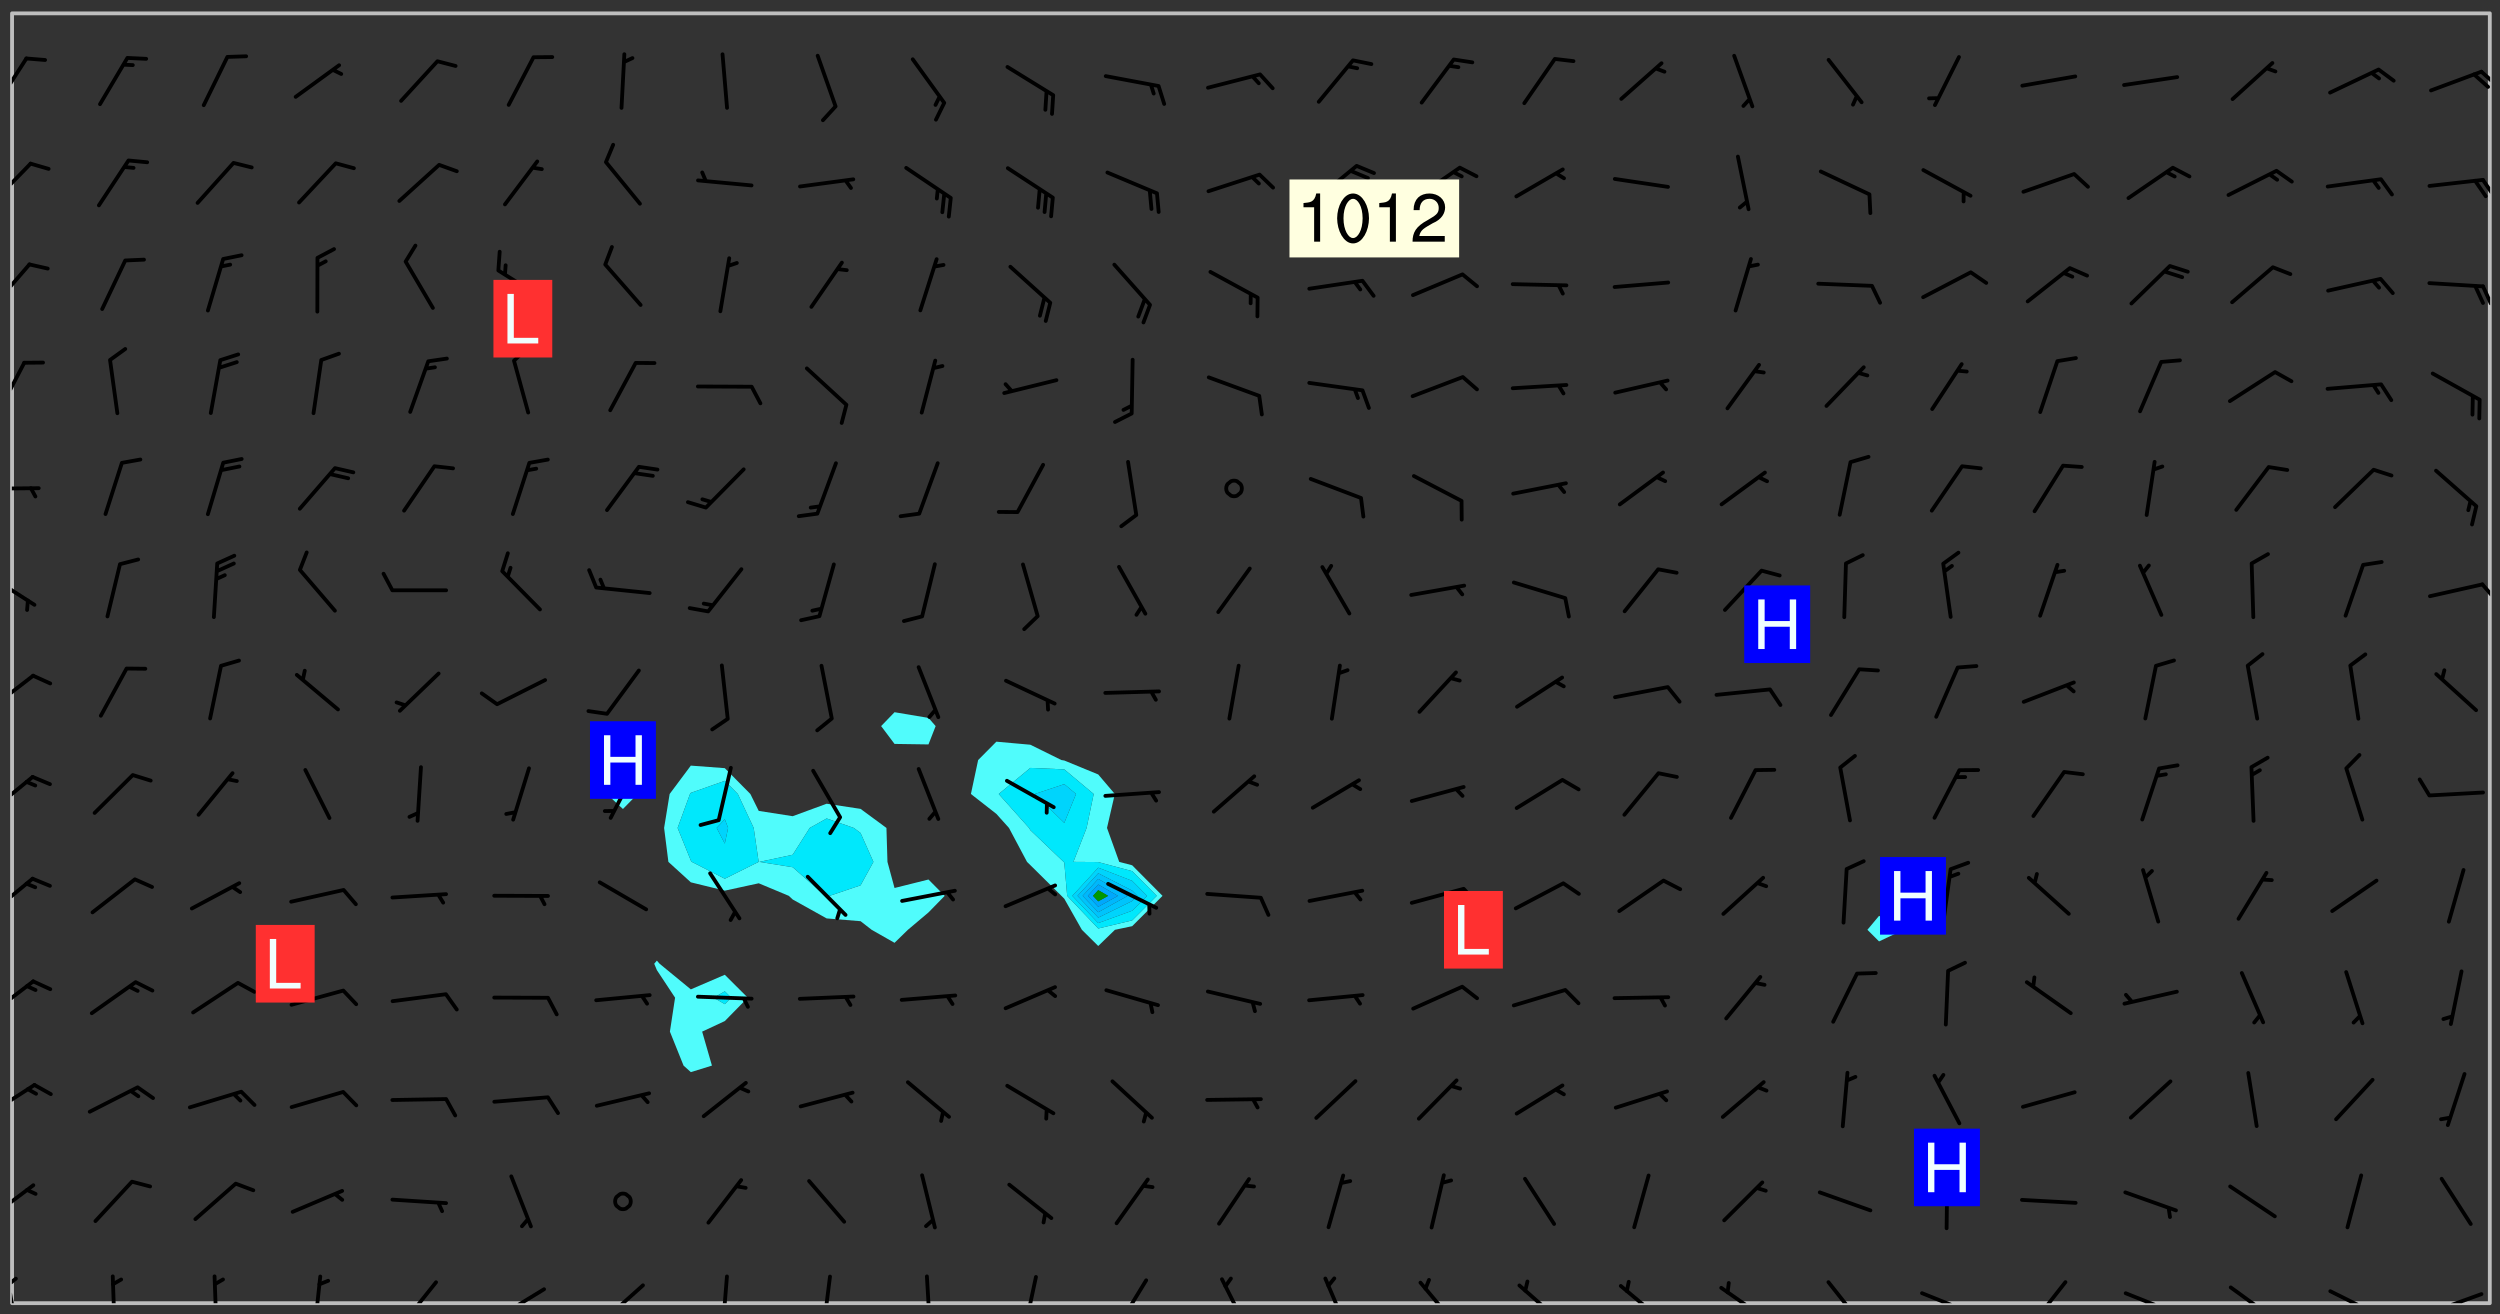 <svg xmlns="http://www.w3.org/2000/svg" role="img" xmlns:xlink="http://www.w3.org/1999/xlink" viewBox="142.45 309.95 326.84 171.84"><rect x="142.45" y="309.95" width="326.84" height="171.84" fill="#333333" stroke="none"/><defs><clipPath id="clip2"><path d="M 144 311.672 L 145 311.672 L 145 480.328 L 144 480.328 Z M 144 311.672"/></clipPath><clipPath id="clip3"><path d="M 144 311.672 L 468 311.672 L 468 480.328 L 144 480.328 Z M 144 311.672"/></clipPath><clipPath id="clip4"><path d="M 467 311.672 L 468 311.672 L 468 480.328 L 467 480.328 Z M 467 311.672"/></clipPath><clipPath id="clip5"><path d="M 144 476 L 145 476 L 145 480.328 L 144 480.328 Z M 144 476"/></clipPath><clipPath id="clip6"><path d="M 144 476 L 145 476 L 145 479 L 144 479 Z M 144 476"/></clipPath><clipPath id="clip7"><path d="M 156 476 L 158 476 L 158 480.328 L 156 480.328 Z M 156 476"/></clipPath><clipPath id="clip8"><path d="M 170 476 L 172 476 L 172 480.328 L 170 480.328 Z M 170 476"/></clipPath><clipPath id="clip9"><path d="M 183 476 L 185 476 L 185 480.328 L 183 480.328 Z M 183 476"/></clipPath><clipPath id="clip10"><path d="M 194 477 L 200 477 L 200 480.328 L 194 480.328 Z M 194 477"/></clipPath><clipPath id="clip11"><path d="M 207 478 L 214 478 L 214 480.328 L 207 480.328 Z M 207 478"/></clipPath><clipPath id="clip12"><path d="M 207 480 L 209 480 L 209 480.328 L 207 480.328 Z M 207 480"/></clipPath><clipPath id="clip13"><path d="M 221 477 L 227 477 L 227 480.328 L 221 480.328 Z M 221 477"/></clipPath><clipPath id="clip14"><path d="M 236 476 L 238 476 L 238 480.328 L 236 480.328 Z M 236 476"/></clipPath><clipPath id="clip15"><path d="M 249 476 L 252 476 L 252 480.328 L 249 480.328 Z M 249 476"/></clipPath><clipPath id="clip16"><path d="M 263 476 L 265 476 L 265 480.328 L 263 480.328 Z M 263 476"/></clipPath><clipPath id="clip17"><path d="M 276 476 L 279 476 L 279 480.328 L 276 480.328 Z M 276 476"/></clipPath><clipPath id="clip18"><path d="M 288 477 L 293 477 L 293 480.328 L 288 480.328 Z M 288 477"/></clipPath><clipPath id="clip19"><path d="M 301 476 L 306 476 L 306 480.328 L 301 480.328 Z M 301 476"/></clipPath><clipPath id="clip20"><path d="M 315 476 L 319 476 L 319 480.328 L 315 480.328 Z M 315 476"/></clipPath><clipPath id="clip21"><path d="M 327 477 L 333 477 L 333 480.328 L 327 480.328 Z M 327 477"/></clipPath><clipPath id="clip22"><path d="M 340 477 L 347 477 L 347 480.328 L 340 480.328 Z M 340 477"/></clipPath><clipPath id="clip23"><path d="M 354 477 L 360 477 L 360 480.328 L 354 480.328 Z M 354 477"/></clipPath><clipPath id="clip24"><path d="M 367 478 L 374 478 L 374 480.328 L 367 480.328 Z M 367 478"/></clipPath><clipPath id="clip25"><path d="M 381 477 L 387 477 L 387 480.328 L 381 480.328 Z M 381 477"/></clipPath><clipPath id="clip26"><path d="M 393 478 L 401 478 L 401 480.328 L 393 480.328 Z M 393 478"/></clipPath><clipPath id="clip27"><path d="M 407 477 L 413 477 L 413 480.328 L 407 480.328 Z M 407 477"/></clipPath><clipPath id="clip28"><path d="M 420 478 L 428 478 L 428 480.328 L 420 480.328 Z M 420 478"/></clipPath><clipPath id="clip29"><path d="M 433 478 L 441 478 L 441 480.328 L 433 480.328 Z M 433 478"/></clipPath><clipPath id="clip30"><path d="M 446 478 L 454 478 L 454 480.328 L 446 480.328 Z M 446 478"/></clipPath><clipPath id="clip31"><path d="M 460 478 L 468 478 L 468 480.328 L 460 480.328 Z M 460 478"/></clipPath><clipPath id="clip32"><path d="M 144 464 L 148 464 L 148 470 L 144 470 Z M 144 464"/></clipPath><clipPath id="clip33"><path d="M 144 451 L 148 451 L 148 456 L 144 456 Z M 144 451"/></clipPath><clipPath id="clip34"><path d="M 144 438 L 148 438 L 148 443 L 144 443 Z M 144 438"/></clipPath><clipPath id="clip35"><path d="M 144 424 L 147 424 L 147 430 L 144 430 Z M 144 424"/></clipPath><clipPath id="clip36"><path d="M 144 411 L 147 411 L 147 417 L 144 417 Z M 144 411"/></clipPath><clipPath id="clip37"><path d="M 144 398 L 148 398 L 148 403 L 144 403 Z M 144 398"/></clipPath><clipPath id="clip38"><path d="M 144 384 L 148 384 L 148 390 L 144 390 Z M 144 384"/></clipPath><clipPath id="clip39"><path d="M 466 386 L 468 386 L 468 389 L 466 389 Z M 466 386"/></clipPath><clipPath id="clip40"><path d="M 144 373 L 148 373 L 148 375 L 144 375 Z M 144 373"/></clipPath><clipPath id="clip41"><path d="M 144 357 L 146 357 L 146 364 L 144 364 Z M 144 357"/></clipPath><clipPath id="clip42"><path d="M 144 344 L 147 344 L 147 351 L 144 351 Z M 144 344"/></clipPath><clipPath id="clip43"><path d="M 466 347 L 468 347 L 468 350 L 466 350 Z M 466 347"/></clipPath><clipPath id="clip44"><path d="M 144 331 L 147 331 L 147 337 L 144 337 Z M 144 331"/></clipPath><clipPath id="clip45"><path d="M 466 333 L 468 333 L 468 336 L 466 336 Z M 466 333"/></clipPath><clipPath id="clip46"><path d="M 144 317 L 147 317 L 147 324 L 144 324 Z M 144 317"/></clipPath><clipPath id="clip47"><path d="M 466 319 L 468 319 L 468 322 L 466 322 Z M 466 319"/></clipPath><g id="surface344" clip-path="url(#clip1)"><path fill="#fff" fill-opacity="0" fill-rule="evenodd" d="M 0 0 L 1000 0 L 1000 1000 L 0 1000 Z M 0 0"/><path fill="#d3d3d3" fill-opacity="0" fill-rule="evenodd" d="M162.152 355.867L161.918 356.16 161.977 356.395 162.094 356.566 162.27 356.801 162.562 357.148 162.676 357.207 162.793 357.035 162.852 356.801 163.027 356.625 163.492 356.449 164.191 356.449 164.426 356.742 164.715 357.559 164.773 357.734 164.949 357.965 165.301 358.199 166 358.898 166.172 359.074 166.406 359.422 166.641 359.832 166.93 360.414 167.34 360.879 167.57 361.113 167.805 361.289 167.922 361.52 168.098 361.812 168.27 362.977 168.27 363.211 168.328 363.5 168.387 363.617 168.504 363.734 168.852 364.145 168.969 364.316 169.145 364.492 169.32 364.727 169.438 364.898 169.609 365.25 169.668 365.484 169.902 365.891 170.137 365.832 169.961 366.008 169.902 366.938 169.32 366.938 169.086 366.824 168.738 366.938 168.621 367.055 168.562 367.348 168.504 367.523 168.387 367.695 167.922 367.988 167.863 368.223 167.805 368.336 167.805 368.98 167.863 369.152 167.863 369.562 167.922 369.621 167.922 370.027 167.98 370.434 168.098 370.609 168.156 370.668 168.387 371.309 168.328 371.602 168.328 372.301 168.27 372.883 168.27 373.117 168.211 373.348 168.156 373.699 168.156 375.621 168.211 375.738 168.637 375.738 168.27 375.855 168.246 376.207 169.137 377.375 170.879 377.914 172.219 378.273 172.219 378.812 172.309 379.621 172.844 380.336 174.363 380.605 175.254 380.52 175.344 381.684 175.879 381.863 177.039 381.684 179.094 380.699 180.254 380.336 182.133 380.16 183.828 379.98 183.648 380.699 182.133 380.785 180.883 380.875 180.078 381.145 179.004 381.953 179.273 382.672 179.809 383.57 179.629 384.195 179.363 385.004 179.629 386.082 180.254 386.98 181.059 387.16 182.309 386.98 182.043 387.703 182.141 388.207 182.195 388.5 182.195 388.672 182.254 388.965 182.254 389.371 182.43 389.488 182.781 389.605 183.188 389.605 183.48 389.43 183.594 389.312 183.652 389.195 183.77 388.965 183.828 388.789 184.18 388.324 184.41 388.148 184.586 388.09 184.762 388.148 184.82 388.324 184.938 389.312 184.992 389.781 185.051 389.953 185.168 390.188 185.344 390.246 186.16 390.305 186.449 390.305 186.566 390.539 186.625 390.945 186.684 391.297 186.684 392.402 186.801 392.695 186.918 393.043 187.207 393.742 187.383 394.094 187.965 394.848 188.316 395.023 188.488 395.082 188.957 395.316 189.598 395.781 189.945 396.016 190.238 396.191 190.531 396.246 190.762 396.309 191.578 396.656 191.871 396.832 191.984 397.004 192.336 397.355 192.453 397.531 192.977 398.172 192.977 398.461 193.035 398.812 193.035 399.16 193.094 399.512 193.152 399.801 193.27 399.859 193.441 399.918 193.617 399.918 194.199 400.152 194.375 400.27 194.551 400.559 194.727 400.793 194.84 401.027 195.133 401.258 195.25 401.375 195.25 401.785 195.309 401.84 195.598 402.074 195.832 402.191 195.891 402.309 196.008 402.48 196.066 402.598 196.297 402.832 196.355 403.008 196.59 403.066 196.707 403.125 196.59 403.238 196.531 403.355 196.531 403.473 196.414 403.766 196.297 404.055 196.297 404.637 196.473 404.754 196.59 404.812 196.648 404.93 196.766 405.047 196.879 405.105 197.055 405.453 197.113 405.805 197.172 406.211 197.172 406.387 197.113 406.562 196.996 407.262 196.996 407.434 197.113 407.609 197.406 407.902 197.812 407.902 197.988 408.02 198.105 408.191 198.223 408.484 198.223 408.719 197.695 408.719 197.465 408.484 197.23 408.484 197.055 408.543 196.996 409.242 197.055 409.59 197.172 409.766 197.348 410.176 197.465 410.406 197.754 410.875 197.93 410.93 198.453 410.93 198.688 410.988 199.445 411.629 199.504 411.922 199.504 412.156 199.562 412.215 199.793 412.562 199.793 412.914 199.676 413.086 199.676 413.379 199.969 413.668 200.262 413.844 200.434 413.902 200.727 414.078 201.02 414.195 201.602 414.602 201.891 414.836 202.184 415.012 202.402 415.172 202.418 415.184 202.648 415.359 203.289 415.883 203.465 416.117 203.582 416.293 203.758 416.469 203.871 416.641 203.871 417.281 203.988 417.457 204.457 417.574 205.039 417.691 205.273 417.75 205.504 417.863 205.797 417.98 205.91 418.039 206.496 418.391 206.785 418.562 206.961 418.625 207.137 418.68 207.312 418.738 208.012 419.09 208.301 419.266 208.535 419.32 208.824 419.496 209.059 419.613 209.699 420.02 209.992 420.137 210.164 420.195 210.398 420.254 210.809 420.312 211.039 420.371 211.273 420.488 211.332 420.66 210.922 420.836 211.391 420.895 211.449 421.188 211.562 421.422 211.738 421.477 211.973 421.535 212.148 421.594 212.555 421.711 213.195 421.945 213.312 422.117 213.371 422.352 213.371 422.527 213.312 422.645 213.254 423.051 213.488 423.285 213.605 423.344 213.953 423.461 214.594 423.691 214.77 423.809 215.059 423.926 215.234 424.102 215.469 424.566 216.051 425.672 216.227 425.848 216.574 426.023 216.75 426.141 217.102 426.258 218.148 426.781 218.383 426.84 218.848 426.953 219.141 427.012 219.605 427.188 220.363 427.77 220.598 428.004 220.945 428.469 221.121 428.645 221.41 428.879 222.227 429.578 222.52 429.754 222.809 430.043 223.102 430.219 223.395 430.508 224.09 431.148 224.266 431.324 224.559 431.559 224.848 431.793 225.316 432.082 225.957 432.664 226.305 432.898 226.539 433.191 226.887 433.539 227.238 434.004 228.172 434.996 228.52 435.402 228.637 435.578 228.871 435.637 228.984 435.754 229.629 435.93 229.859 436.043 230.094 436.102 230.387 436.277 230.617 436.395 231.551 437.094 231.957 437.5 232.191 437.676 232.598 437.852 232.832 437.969 233.648 438.316 233.996 438.551 234.23 438.668 234.523 438.957 234.754 439.074 235.512 439.426 235.863 439.598 236.094 439.656 236.387 439.773 236.621 439.832 237.492 440.008 238.309 440.008 238.777 440.238 238.949 440.297 239.824 440.996 240.289 441.113 240.582 441.172 240.758 441.23 240.988 441.289 241.457 441.348 241.805 441.406 242.156 441.465 242.562 441.523 242.855 441.523 243.027 441.582 243.027 441.812 243.203 441.988 243.496 441.988 243.844 442.047 244.195 442.105 244.895 442.223 245.535 442.223 246 441.988 246.293 441.812 246.465 441.695 246.875 441.523 247.164 441.348 248.098 440.883 248.566 440.59 249.09 440.297 249.555 440.125 250.02 439.949 251.07 439.484 251.359 439.367 251.77 439.25 252.059 439.133 252.586 438.957 254.102 438.258 254.684 437.91 254.973 437.852 255.266 437.793 255.613 437.676 256.488 437.445 256.84 437.328 256.953 437.328 257.188 437.27 258.062 437.035 258.297 436.977 259.109 436.977 259.461 436.918 260.277 436.801 260.449 436.742 260.801 436.688 261.094 436.629 261.324 436.57 262.141 436.395 262.316 436.336 262.664 436.336 262.898 436.277 263.363 436.16 264.121 435.988 264.355 435.93 264.703 435.93 265.113 435.812 265.402 435.754 266.688 435.695 266.977 435.695 267.387 435.637 267.617 435.578 267.793 435.578 268.668 435.461 269.074 435.461 269.484 435.344 269.832 435.344 270.184 435.23 271.055 435.172 272.805 435.172 273.852 435.461 274.262 435.578 274.551 435.695 274.902 435.812 275.191 435.93 276.242 436.102 276.531 436.16 276.824 436.16 277.117 436.219 277.289 436.277 277.699 436.336 277.871 436.395 277.988 436.453 278.105 436.453 278.223 436.512 278.574 436.57 278.688 436.57 279.098 436.637 281.02 437.031 282.945 437.426 284.465 437.875 286.16 438.594 288.305 439.398 289.91 438.68 291.34 437.875 292.5 436.797 293.75 436.348 296.785 435.629 298.66 435.27 300.805 433.922 303.039 432.668 305.539 431.41 307.234 430.961 309.02 430.781 310.18 430.512 310.805 431.051 312.145 430.781 312.859 429.793 313.844 428.449 314.289 428.27 315.094 427.91 316.969 427.371 318.754 426.922 320.004 426.652 321.164 426.562 322.863 426.473 324.824 426.203 326.074 426.113 326.613 426.113 327.238 426.023 328.129 426.023 330.273 425.844 332.684 425.664 335.273 425.574 336.969 425.754 338.578 425.844 340.008 426.203 341.168 426.922 343.043 427.91 344.203 429.438 344.469 430.152 345.098 430.242 345.453 431.141 345.988 431.68 346.523 433.207 347.598 433.566 348.133 433.566 347.328 434.102 347.418 435.809 348.133 438.504 349.023 439.309 349.918 440.297 350.633 441.555 352.418 442.094 353.938 441.914 354.293 443.258 355.902 442.453 356.883 441.914 357.152 442.184 357.469 441.969 357.688 441.824 358.488 442.273 358.938 441.914 359.293 441.914 359.828 441.645 360.367 440.926 360.902 440.656 361.527 439.668 362.688 440.117 363.527 440.488 364.922 441.105 366.617 440.926 368.223 440.926 370.008 441.016 370.188 439.309 370.723 437.965 371.527 438.234 372.02 439.082 372.422 439.488 372.332 440.027 372.332 440.387 373.047 440.836 373.758 440.566 375.188 440.566 375.547 441.555 375.992 442.812 376.707 444.156 377.957 444.785 379.652 445.414 380.367 445.234 380.547 444.695 381.527 444.605 381.977 444.965 382.062 446.223 381.797 446.852 381.262 447.031 381.262 447.57 381.977 448.555 382.242 449.094 383.227 450.082 384.027 451.16 383.762 451.52 383.672 452.418 383.047 454.75 382.691 456.816 382.602 458.609 382.422 459.328 382.332 459.867 382.332 461.305 381.352 463.188 380.992 464.895 380.457 465.793 379.652 466.961 379.387 467.5 381.441 468.754 381.527 469.113 381.172 469.652 381.082 469.473 381.082 470.281 381.172 471.719 380.727 472.434 379.652 472.527 379.387 473.242 379.922 474.141 380.727 474.859 381.887 475.668 383.227 475.938 383.672 476.297 383.316 476.746 381.527 476.656 380.277 476.207 379.562 475.488 378.938 475.398 378.762 478.988 378.574 480.297 467.934 480.297 467.934 311.703 412.664 311.703 412.664 360.785 413.426 360.91 416.715 361.453 418.738 364.289 418.738 367.043 421.09 367.375 423.438 367.707 427.488 367.707 426.109 371.867 424.086 372.574 422.062 373.277 421.52 373.621 418.926 375.238 418.738 375.355 416.715 373.277 415.984 370.535 413.312 368.457 411.938 364.957 411.871 364.875 409.914 362.203 412.664 360.785 412.664 311.703 294.422 311.703 294.422 403.117 294.539 403.148 294.672 403.16 294.746 403.234 294.852 403.281 294.941 403.34 295.027 403.398 295.117 403.457 295.414 403.754 295.473 403.844 295.504 403.961 295.531 404.078 295.547 404.215 295.516 404.332 295.457 404.422 295.398 404.508 295.355 404.613 295.309 404.715 295.281 404.836 295.281 404.98 295.457 405.25 295.605 405.398 295.68 405.484 295.754 405.559 295.797 405.664 295.859 405.754 295.918 405.84 295.961 405.945 296.02 406.035 296.066 406.137 296.109 406.242 296.168 406.328 296.285 406.508 296.359 406.582 296.422 406.668 296.48 406.758 296.523 406.863 296.582 406.953 296.641 407.039 296.703 407.129 296.762 407.219 296.805 407.32 296.922 407.5 296.996 407.574 297.055 407.66 297.129 407.734 297.219 407.793 297.324 407.84 297.473 407.84 297.605 407.824 297.738 407.84 297.84 407.793 297.914 407.719 297.961 407.617 297.945 407.484 297.945 407.336 297.898 407.23 297.871 407.113 297.824 407.012 297.797 406.891 297.754 406.789 297.691 406.699 297.648 406.598 297.605 406.492 297.574 406.375 297.559 406.242 297.547 406.105 297.633 406.047 297.691 405.961 297.812 405.93 297.855 406.035 297.871 406.168 297.871 406.285 297.93 406.387 297.988 406.477 298.078 406.535 298.227 406.684 298.285 406.773 298.328 406.879 298.316 406.98 298.402 407.039 298.508 407.086 298.594 407.145 298.684 407.203 298.758 407.277 298.641 407.305 298.535 407.352 298.449 407.41 298.375 407.484 298.316 407.574 298.254 407.66 298.227 407.781 298.18 407.883 298.137 407.988 298.105 408.105 298.094 408.238 298.078 408.371 298.078 408.52 298.105 408.637 298.152 408.742 298.195 408.844 298.254 408.934 298.328 409.008 298.418 409.066 298.492 409.141 298.582 409.199 298.641 409.289 298.684 409.395 298.73 409.496 298.848 409.527 298.98 409.543 299.129 409.543 299.246 409.512 299.352 409.555 299.395 409.66 299.441 409.762 299.469 409.883 299.5 410 299.527 410.117 299.559 410.238 299.586 410.355 299.691 410.398 299.793 410.445 299.926 410.43 300.074 410.578 300.137 410.664 300.211 410.738 300.281 410.812 300.371 410.875 300.477 410.918 300.578 410.961 300.695 410.992 300.832 411.008 300.949 410.977 301.023 410.902 301.051 410.785 301.039 410.652 301.008 410.531 300.98 410.414 301.023 410.309 301.141 410.309 301.23 410.371 301.348 410.398 301.496 410.398 301.629 410.414 301.777 410.414 301.91 410.43 302.043 410.414 302.191 410.414 302.324 410.398 302.457 410.387 302.594 410.398 302.711 410.371 302.844 410.355 303.035 410.297 302.977 410.473 302.961 410.605 302.934 410.727 302.918 410.859 302.859 410.945 302.727 410.961 302.621 411.008 302.516 411.051 302.398 411.082 302.281 411.109 302.016 411.141 301.867 411.141 301.734 411.156 301.66 411.23 301.719 411.316 301.867 411.465 301.984 411.645 302.059 411.715 302.148 411.777 302.238 411.836 302.324 411.895 302.414 411.953 302.516 411.996 302.621 412.059 302.727 412.102 302.812 412.16 302.918 412.207 303.02 412.25 303.199 412.367 303.258 412.457 303.215 412.559 303.168 412.664 303.184 412.797 303.406 413.02 303.465 413.109 303.508 413.211 303.539 413.332 303.582 413.434 303.598 413.566 303.629 413.684 303.641 413.82 303.672 413.938 303.82 414.086 303.922 414.129 304.027 414.172 304.145 414.203 304.277 414.219 304.414 414.234 304.531 414.234 304.648 414.203 304.738 414.145 304.781 414.039 304.828 413.938 304.871 413.832 304.902 413.715 304.914 413.582 304.914 413.434 304.902 413.301 304.887 413.168 304.855 413.051 304.812 412.945 304.766 412.84 304.723 412.738 304.68 412.633 304.664 412.5 304.68 412.367 304.707 412.25 304.738 412.133 304.766 412.012 304.812 411.91 304.902 411.852 304.988 411.789 305.062 411.715 305.152 411.656 305.375 411.434 305.434 411.348 305.508 411.273 305.625 411.094 305.684 411.008 305.684 410.859 305.609 410.785 305.508 410.738 305.402 410.695 305.301 410.652 305.242 410.562 305.195 410.457 305.168 410.34 305.258 410.281 305.375 410.25 305.477 410.207 305.656 410.09 305.805 409.941 305.816 409.809 305.805 409.703 305.715 409.645 305.582 409.66 305.434 409.66 305.301 409.676 305.168 409.66 305.047 409.629 304.961 409.57 304.887 409.496 304.828 409.406 304.766 409.32 304.648 409.141 304.59 409.055 304.621 408.934 304.707 408.875 304.828 408.844 304.887 408.758 304.887 408.637 304.855 408.52 304.797 408.43 304.738 408.344 304.691 408.238 304.664 408.121 304.648 407.988 304.707 407.898 304.781 407.824 304.871 407.766 304.988 407.586 305.062 407.512 305.121 407.426 305.27 407.277 305.391 407.246 305.523 407.23 305.656 407.246 305.73 407.32 305.773 407.426 305.789 407.559 305.758 407.676 305.641 407.707 305.508 407.719 305.359 407.867 305.316 407.973 305.27 408.074 305.242 408.195 305.211 408.312 305.211 408.461 305.242 408.578 305.285 408.684 305.344 408.773 305.418 408.844 305.492 408.918 305.609 408.949 305.73 408.977 305.848 408.949 305.98 408.934 306.098 408.934 306.188 408.992 306.262 409.066 306.309 409.172 306.367 409.258 306.469 409.305 306.602 409.32 306.707 409.363 306.793 409.422 306.781 409.527 306.707 409.602 306.527 409.719 306.469 409.809 306.379 409.867 306.309 409.941 306.234 410.016 306.172 410.105 306.145 410.223 306.129 410.355 306.145 410.488 306.129 410.621 306.129 410.77 306.145 410.902 306.172 411.02 306.203 411.141 306.277 411.215 306.367 411.273 306.453 411.332 306.543 411.391 306.66 411.422 306.66 411.508 306.559 411.555 306.469 411.613 306.203 411.645 306.086 411.672 305.938 411.672 305.832 411.715 305.73 411.762 305.672 411.852 305.609 412.086 305.598 412.219 305.566 412.34 305.551 412.473 305.551 412.766 305.539 412.898 305.551 413.035 305.566 413.168 305.699 413.184 305.832 413.195 305.953 413.227 306.039 413.285 306.113 413.359 306.16 413.465 306.203 413.566 306.219 413.699 306.219 414.145 306.203 414.277 306.203 414.723 306.234 414.988 306.262 415.105 306.277 415.238 306.309 415.355 306.395 415.566 306.426 415.832 306.426 415.98 306.395 416.098 306.367 416.215 306.336 416.336 306.309 416.453 306.277 416.57 306.246 416.691 306.234 416.824 306.219 416.957 306.309 417.016 306.426 416.984 306.527 417 306.574 417.105 306.543 417.371 306.543 417.812 306.5 417.918 306.453 418.023 306.41 418.125 306.367 418.23 306.309 418.316 306.277 418.438 306.234 418.555 306.203 418.672 306.188 418.805 306.203 418.938 306.262 419.027 306.367 419.074 306.453 419.133 306.512 419.219 306.5 419.355 306.469 419.473 306.426 419.574 306.426 420.02 306.41 420.152 306.41 420.301 306.379 420.418 306.336 420.523 306.309 420.641 306.262 420.746 306.219 420.848 306.188 420.969 306.16 421.086 306.129 421.219 306.098 421.336 306.07 421.453 306.027 421.559 305.996 421.676 305.965 421.797 305.953 421.93 305.938 422.062 305.938 422.359 305.965 422.477 305.965 422.625 306.012 423.023 306.039 423.141 306.098 423.23 306.219 423.262 306.367 423.262 306.5 423.246 306.559 423.336 306.559 423.453 306.5 423.543 306.41 423.602 306.309 423.645 306.203 423.691 306.113 423.75 306.027 423.809 305.891 423.824 305.773 423.793 305.641 423.777 305.539 423.824 305.477 423.91 305.465 424.047 305.449 424.18 305.418 424.297 305.391 424.414 305.375 424.547 305.344 424.668 305.344 424.965 305.359 425.098 305.391 425.215 305.391 425.363 305.402 425.496 305.402 425.645 305.375 425.762 305.328 425.863 305.301 425.984 305.27 426.102 305.211 426.191 305.137 426.266 305.035 426.309 304.93 426.355 304.812 426.383 304.691 426.414 304.59 426.367 304.648 426.281 304.754 426.234 304.781 426.117 304.812 426 304.84 425.879 304.871 425.762 304.871 425.613 304.887 425.48 304.855 425.363 304.812 425.258 304.707 425.273 304.633 425.348 304.531 425.391 304.441 425.453 304.367 425.527 304.324 425.629 304.309 425.762 304.277 425.879 304.25 426 304.219 426.117 304.191 426.234 304.16 426.355 304.133 426.473 304.102 426.59 304.059 426.695 303.969 426.754 303.879 426.754 303.762 426.723 303.73 426.637 303.746 426.5 303.715 426.383 303.715 426.234 303.703 426.102 303.703 425.953 303.641 425.719 303.613 425.598 303.57 425.496 303.523 425.391 303.465 425.305 303.406 425.215 303.363 425.109 303.301 425.023 303.152 424.875 303.082 424.801 302.977 424.754 302.871 424.711 302.77 424.668 302.473 424.371 302.383 424.297 302.297 424.238 302.191 424.195 302.102 424.133 302.016 424.074 301.91 424.031 301.82 423.973 301.734 423.91 301.66 423.84 301.555 423.793 301.469 423.734 301.363 423.691 301.273 423.629 301.172 423.586 301.066 423.543 300.98 423.484 300.875 423.438 300.77 423.395 300.668 423.348 300.578 423.289 300.477 423.246 300.371 423.203 300.281 423.141 300.164 423.113 300.031 423.098 299.898 423.113 299.75 423.113 299.617 423.129 299.5 423.098 299.41 423.039 299.336 422.965 299.246 422.906 299.145 422.859 298.996 422.859 298.875 422.832 298.773 422.789 298.699 422.715 298.582 422.535 298.492 422.477 298.391 422.434 298.301 422.371 298.195 422.328 298.105 422.27 298.02 422.211 297.914 422.164 297.855 422.078 297.797 421.988 297.754 421.883 297.707 421.781 297.633 421.707 297.547 421.648 297.473 421.574 297.383 421.516 297.16 421.293 297.117 421.188 297.086 420.922 297.191 420.879 297.336 420.879 297.441 420.922 297.516 420.996 297.605 421.055 297.691 421.113 297.797 421.16 297.887 421.219 298.035 421.367 298.105 421.441 298.254 421.59 298.316 421.676 298.391 421.75 298.477 421.809 298.551 421.883 298.641 421.945 298.73 422.004 298.816 422.062 299.086 422.238 299.188 422.285 299.293 422.328 299.395 422.371 299.441 422.297 299.5 422.211 299.574 422.137 299.645 422.062 299.75 422.105 299.824 422.18 299.883 422.27 299.926 422.371 299.973 422.477 300.016 422.582 300.137 422.609 300.254 422.582 300.328 422.492 300.371 422.387 300.43 422.297 300.504 422.223 300.609 422.18 300.727 422.152 300.859 422.164 300.949 422.223 301.098 422.371 301.156 422.461 301.199 422.566 301.246 422.668 301.289 422.773 301.332 422.875 301.438 422.922 301.543 422.965 301.676 422.98 301.762 422.922 301.82 422.832 301.895 422.758 302 422.715 302.117 422.742 302.223 422.789 302.324 422.832 302.43 422.875 302.531 422.922 302.711 423.039 302.711 423.156 302.695 423.289 302.711 423.422 302.727 423.559 302.785 423.645 302.887 423.691 303.008 423.719 303.125 423.75 303.273 423.75 303.391 423.719 303.449 423.629 303.629 423.512 303.688 423.422 303.762 423.348 303.82 423.262 303.938 423.082 304.117 422.965 304.234 422.996 304.324 423.055 304.367 423.129 304.352 423.262 304.352 423.379 304.441 423.438 304.59 423.438 304.723 423.422 304.855 423.41 305.121 423.379 305.227 423.336 305.344 423.305 305.465 423.277 305.539 423.203 305.609 423.129 305.672 423.039 305.656 422.934 305.609 422.832 305.508 422.789 305.402 422.773 305.285 422.801 305.02 422.832 304.871 422.832 304.797 422.758 304.707 422.699 304.59 422.668 304.473 422.641 304.34 422.625 304.191 422.625 304.059 422.641 303.762 422.641 303.656 422.594 303.508 422.445 303.465 422.344 303.406 422.254 303.629 422.031 303.715 421.973 303.82 421.93 303.938 421.898 304.07 421.883 304.203 421.898 304.34 421.914 304.441 421.957 304.574 421.945 304.664 421.883 304.766 421.84 304.828 421.75 304.781 421.648 304.691 421.59 304.574 421.559 304.473 421.516 304.414 421.426 304.352 421.336 304.352 421.219 304.367 421.086 304.473 421.039 304.547 420.969 304.547 420.848 304.457 420.789 304.426 420.672 304.516 420.613 304.59 420.539 304.633 420.434 304.691 420.344 304.738 420.242 304.754 420.109 304.754 419.961 304.707 419.855 304.664 419.754 304.574 419.695 304.441 419.68 304.34 419.637 304.203 419.621 304.086 419.59 303.641 419.59 303.508 419.574 303.375 419.562 303.242 419.547 303.125 419.516 302.977 419.516 302.844 419.5 302.711 419.488 302.445 419.457 302.324 419.414 302.238 419.355 302.164 419.281 302.164 419.133 302.176 419 302.281 418.953 302.383 418.91 302.516 418.895 302.668 418.895 302.801 418.879 303.094 418.879 303.215 418.91 303.316 418.953 303.406 419.012 303.641 419.074 303.762 419.027 303.852 418.969 303.953 418.926 304.086 418.91 304.191 418.953 304.293 419 304.426 419.012 304.547 418.984 304.691 418.984 304.812 418.953 304.93 418.926 305.035 418.879 305.109 418.805 305.195 418.746 305.344 418.598 305.402 418.512 305.449 418.406 305.477 418.289 305.492 418.184 305.391 418.141 305.301 418.082 305.184 418.051 305.078 418.008 304.988 417.945 304.914 417.859 304.84 417.785 304.738 417.742 304.633 417.695 304.531 417.652 304.473 417.562 304.426 417.461 304.34 417.25 304.277 417.164 304.219 417.074 304.145 417 304.059 416.941 303.789 416.941 303.672 416.973 303.582 417.031 303.48 417.074 303.348 417.09 303.242 417.074 303.215 416.957 303.152 416.867 303.035 416.836 302.934 416.793 302.785 416.645 302.754 416.527 302.738 416.422 302.812 416.348 302.992 416.23 303.109 416.203 303.227 416.172 303.363 416.188 303.465 416.23 303.57 416.273 303.672 416.32 303.777 416.363 303.895 416.395 304.027 416.41 304.145 416.438 304.277 416.453 304.383 416.438 304.473 416.379 304.398 416.305 304.293 416.262 304.219 416.188 304.145 416.098 303.996 415.949 303.91 415.891 303.82 415.832 303.746 415.758 303.656 415.699 303.555 415.652 303.434 415.625 303.332 415.578 303.227 415.535 303.109 415.504 303.008 415.461 302.887 415.43 302.738 415.43 302.621 415.461 302.516 415.504 302.43 415.566 302.25 415.684 302.164 415.742 302.074 415.801 301.969 415.848 301.883 415.906 301.777 415.949 301.676 415.992 301.57 416.039 301.496 416.113 301.438 416.203 301.379 416.289 301.332 416.395 301.273 416.48 301.199 416.555 301.066 416.543 300.949 416.512 300.832 416.512 300.758 416.586 300.668 416.645 300.594 416.719 300.504 416.777 300.418 416.836 300.312 416.883 300.211 416.926 300.074 416.941 299.973 416.898 299.824 416.75 299.719 416.703 299.633 416.703 299.527 416.75 299.426 416.793 299.305 416.824 299.188 416.793 299.113 416.719 299.113 416.602 299.145 416.48 299.219 416.41 299.277 416.32 299.352 416.246 299.469 416.215 299.574 416.172 299.867 416.172 300 416.156 300.137 416.141 300.238 416.098 300.328 416.039 300.43 415.992 300.52 415.934 300.652 415.922 300.742 415.98 300.875 415.992 300.965 415.934 301.051 415.875 301.156 415.832 301.246 415.773 301.332 415.711 301.422 415.652 301.57 415.504 301.629 415.418 301.688 415.328 301.793 415.285 301.926 415.27 302.043 415.297 302.164 415.328 302.223 415.27 302.281 415.18 302.312 414.914 302.34 414.797 302.445 414.809 302.578 414.824 302.68 414.781 302.77 414.723 302.828 414.633 302.902 414.559 302.961 414.469 303.008 414.367 303.02 414.234 303.008 414.102 302.961 413.996 302.812 413.848 302.754 413.758 302.695 413.672 302.652 413.566 302.652 413.121 302.668 412.988 302.668 412.84 302.68 412.707 302.621 412.648 302.531 412.707 302.43 412.664 302.25 412.547 302.164 412.488 302.102 412.398 302.043 412.309 301.969 412.234 301.883 412.176 301.762 412.207 301.66 412.219 301.555 412.266 301.469 412.324 301.363 412.367 301.215 412.516 301.125 412.574 301.039 412.633 300.949 412.695 300.844 412.738 300.711 412.754 300.711 412.633 300.816 412.59 300.934 412.559 301.008 412.488 301.051 412.383 301.051 412.234 301.023 412.117 300.875 411.969 300.742 411.953 300.594 411.953 300.477 411.984 300.371 412.027 300.27 412.07 300.18 412.133 300.062 412.16 299.988 412.086 300 411.953 299.957 411.852 299.914 411.746 299.824 411.688 299.707 411.715 299.586 411.746 299.469 411.777 299.367 411.82 299.246 411.852 299.145 411.895 299.039 411.938 298.949 411.996 298.848 412.012 298.848 411.895 298.863 411.762 298.805 411.672 298.73 411.715 298.582 411.863 298.523 411.953 298.449 412.027 298.402 412.133 298.359 412.234 298.285 412.309 298.227 412.398 298.152 412.473 298.094 412.559 298.02 412.633 297.93 412.695 297.855 412.766 297.781 412.84 297.68 412.855 297.547 412.871 297.441 412.828 297.441 412.707 297.59 412.559 297.633 412.457 297.691 412.367 297.738 412.266 297.781 412.16 297.84 412.07 297.871 411.953 297.914 411.852 297.945 411.73 297.973 411.613 298.02 411.508 298.062 411.406 298.105 411.301 298.18 411.23 298.27 411.168 298.359 411.109 298.461 411.066 298.758 411.066 299.023 411.035 299.129 410.992 299.055 410.918 298.938 410.887 298.832 410.844 298.742 410.785 298.641 410.738 298.551 410.68 298.449 410.637 298.344 410.594 298.254 410.531 298.168 410.473 298.062 410.43 297.961 410.387 297.84 410.355 297.723 410.324 297.621 410.281 297.5 410.25 297.398 410.207 297.309 410.148 297.266 410.043 297.25 409.91 297.352 409.867 297.484 409.852 297.621 409.867 297.754 409.852 297.855 409.809 297.914 409.719 297.93 409.613 297.84 409.555 297.766 409.48 297.664 409.438 297.574 409.379 297.426 409.23 297.383 409.125 297.367 408.992 297.367 408.699 297.309 408.609 297.219 408.551 297.145 408.477 297.102 408.371 297.07 408.254 297.012 408.164 296.938 408.09 296.82 408.062 296.746 407.988 296.656 407.93 296.566 407.867 296.48 407.809 296.406 407.734 296.348 407.648 296.301 407.543 296.215 407.484 296.066 407.336 295.871 407.277 295.738 407.293 295.637 407.336 295.562 407.41 295.516 407.512 295.473 407.617 295.414 407.707 295.355 407.793 295.059 408.09 294.969 408.148 294.883 408.148 294.82 408.062 294.777 407.957 294.809 407.84 294.867 407.75 294.895 407.633 294.883 407.5 294.793 407.438 294.688 407.484 294.57 407.512 294.453 407.543 294.184 407.719 294.082 407.766 293.965 407.793 293.859 407.84 293.77 407.898 293.668 407.941 293.609 407.855 293.562 407.75 293.578 407.617 293.625 407.512 293.695 407.438 293.77 407.367 293.828 407.277 293.828 407.129 293.785 407.023 293.547 407.023 293.445 407.07 293.414 407.188 293.387 407.305 293.355 407.426 293.281 407.469 293.148 407.484 293.074 407.438 293.031 407.336 292.988 407.23 292.941 407.129 292.898 407.023 292.777 407.055 292.676 407.098 292.543 407.113 292.426 407.145 292.32 407.188 292.23 407.246 292.129 407.293 292.008 407.32 291.875 407.336 291.773 407.293 291.715 407.203 291.668 407.098 291.625 406.996 291.582 406.891 291.582 406.773 291.641 406.684 291.727 406.625 291.906 406.508 292.008 406.461 292.113 406.418 292.219 406.359 292.32 406.316 292.41 406.254 292.512 406.211 292.617 406.152 292.719 406.105 292.809 406.047 292.914 406.004 293.016 405.961 293.105 405.898 293.207 405.855 293.344 405.84 293.461 405.871 293.562 405.914 293.684 405.945 293.785 405.988 293.891 406.035 293.992 406.078 294.098 406.121 294.199 406.168 294.305 406.211 294.406 406.254 294.512 406.301 294.598 406.359 294.703 406.402 294.82 406.434 294.926 406.477 295.027 406.523 295.117 406.582 295.223 406.625 295.324 406.668 295.43 406.715 295.547 406.742 295.648 406.789 295.77 406.816 295.918 406.816 296.004 406.758 296.02 406.656 296.078 406.566 296.051 406.449 295.977 406.375 295.859 406.195 295.785 406.121 295.695 406.047 295.516 405.93 295.43 405.871 295.324 405.828 295.223 405.781 294.953 405.605 294.895 405.516 294.82 405.441 294.762 405.352 294.719 405.25 294.688 405.133 294.672 404.996 294.672 404.434 294.66 404.301 294.645 404.168 294.613 404.051 294.598 403.918 294.586 403.785 294.555 403.664 294.332 403.441 294.273 403.355 294.258 403.25 294.289 403.133 294.422 403.117 294.422 311.703 172.992 311.703 172.992 313.156 172.934 313.391 172.582 314.441 172.41 314.965 172.293 315.312 172.117 315.723 172 315.895 171.766 316.188 171.535 316.246 171.184 316.246 171.066 316.305 170.836 316.711 170.836 317.004 170.953 317.18 171.184 317.41 171.301 317.645 171.941 318.402 172.234 318.867 172.41 319.102 172.641 319.453 172.875 319.801 173.516 320.617 173.691 321.082 173.863 321.492 173.98 322.188 174.156 322.656 174.273 324.055 174.332 324.52 174.332 325.395 174.449 326.441 174.449 331.223 174.391 331.688 174.039 332.969 173.863 333.492 173.75 333.902 173.398 334.832 172.934 336 172.699 336.582 172.582 336.758 172.41 337.105 172.234 337.512 171.883 338.328 171.824 338.621 171.711 338.914 171.594 339.203 171.535 339.379 171.418 340.254 171.359 340.66 171.301 340.777 171.242 340.953 171.184 341.125 170.953 341.652 170.836 341.824 170.836 342.059 170.719 342.293 170.66 342.465 170.484 343.051 170.484 343.34 170.426 343.516 170.426 343.809 170.367 343.922 170.309 344.449 170.309 344.621 170.254 344.855 170.254 347.477 170.078 348.293 169.961 348.469 169.785 348.703 169.668 348.875 169.555 349.109 168.969 350.043 168.738 350.332 168.445 350.797 168.27 351.031 167.98 351.383 167.629 352.082 167.516 352.312 167.34 352.723 167.164 352.953 166.758 353.48 165.941 354.18 165.648 354.352 165.359 354.586 165.184 354.703 165.008 354.879 164.484 355.285 163.957 355.461 163.785 355.637 163.551 355.691 162.91 355.867 162.152 355.867M174.363 386.891L173.289 387.34 173.648 388.234 174.898 387.52 175.344 386.98 174.363 386.891"/><path fill="#d3d3d3" fill-opacity="0" fill-rule="evenodd" d="M201.508 416.598L200.613 416.598 201.062 417.227 202.043 417.586 202.848 417.496 203.293 416.508 203.117 416.598 202.402 416.242 201.508 416.598M356.129 475.668L356.07 475.145 356.07 474.852 356.184 474.559 356.242 474.328 356.711 473.859 356.824 473.859 356.941 473.746 357.059 473.688 357.234 473.688 357.469 473.629 357.816 473.629 358.051 473.688 358.168 473.746 358.398 473.918 358.457 474.094 358.574 474.676 358.574 474.969 358.457 475.145 358.285 475.434 358.109 475.609 357.582 476.133 357.352 476.367 357.234 476.426 357.059 476.426 356.941 476.367 356.535 476.074 356.359 475.957 356.242 475.898 356.184 475.785 356.129 475.668M362.77 464.711L362.711 464.539 362.711 463.43 362.77 463.258 362.945 463.199 363.117 463.141 363.293 463.141 363.527 463.082 363.645 463.141 363.703 463.84 363.645 464.012 363.527 464.188 363.41 464.246 363.176 464.77 363.062 464.828 362.828 464.828 362.77 464.711M372.383 450.32L372.266 450.145 372.266 449.445 372.559 448.57 372.676 448.398 372.852 448.047 372.965 447.816 373.082 447.523 373.434 446.766 373.551 446.535 373.723 446.301 373.898 446.301 374.016 446.242 374.656 446.242 374.773 446.301 375.008 446.535 375.18 446.648 375.531 446.941 375.648 447.059 375.762 447.234 375.762 447.348 375.879 447.406 375.996 447.523 375.996 448.223 375.938 448.398 375.938 448.629 375.879 448.805 375.531 449.855 375.414 450.086 375.297 450.32 375.18 450.379 374.949 450.613 374.309 450.902 373.434 450.902 373.023 450.785 372.383 450.32"/><path fill="none" stroke="#bebebe" stroke-linecap="round" stroke-linejoin="round" stroke-miterlimit="10" stroke-width=".5" d="M 431.957 354.305 L 108.027 354.305 L 108.027 185.68 L 431.957 185.68 L 431.957 354.305" transform="matrix(1 0 0 -1 36 666)"/><g clip-path="url(#clip2)"><path fill="#fff" fill-opacity="0" fill-rule="evenodd" d="M 144 475.891 L 144 480.328 L 144.004 480.328 L 144 480.328 L 144 311.672 L 144.004 311.672 L 144 311.672 L 144 475.891"/></g><g clip-path="url(#clip3)"><path fill="#fff" fill-opacity="0" fill-rule="evenodd" d="M 144.004 480.328 L 144.004 311.672 L 223.891 311.672 L 223.891 411.719 L 221.777 413.754 L 223.891 415.715 L 225.812 413.754 L 223.891 411.719 L 223.891 311.672 L 228.328 311.672 L 228.328 435.535 L 227.98 435.945 L 228.328 436.781 L 230.707 440.383 L 230.031 444.82 L 231.816 449.262 L 232.766 450.117 L 235.527 449.262 L 234.246 444.82 L 237.207 443.441 L 240.211 440.383 L 237.207 437.387 L 232.766 439.297 L 228.684 435.945 L 228.328 435.535 L 228.328 311.672 L 232.766 311.672 L 232.766 410.043 L 229.996 413.754 L 229.273 418.191 L 229.832 422.629 L 232.766 425.301 L 237.207 426.391 L 241.645 425.426 L 245.578 427.07 L 246.082 427.543 L 250.52 430.02 L 254.957 430.383 L 256.406 431.508 L 259.398 433.211 L 261.145 431.508 L 263.836 429.238 L 265.957 427.07 L 263.836 424.934 L 259.398 426.043 L 258.473 422.629 L 258.34 418.191 L 254.957 415.699 L 250.52 415.027 L 246.082 416.656 L 241.645 415.965 L 240.551 413.754 L 237.207 410.375 L 232.766 410.043 L 232.766 311.672 L 259.398 311.672 L 259.398 403.062 L 257.645 404.875 L 259.398 407.207 L 263.836 407.273 L 264.773 404.875 L 263.836 403.805 L 259.398 403.062 L 259.398 311.672 L 272.711 311.672 L 272.711 406.914 L 270.328 409.316 L 269.383 413.754 L 272.711 416.355 L 274.359 418.191 L 276.719 422.629 L 277.152 423.051 L 281.215 427.07 L 281.59 427.445 L 283.891 431.508 L 286.027 433.625 L 288.215 431.508 L 290.465 431.035 L 294.434 427.07 L 290.465 423.074 L 288.773 422.629 L 287.176 418.191 L 288.199 413.754 L 286.027 411.199 L 281.59 409.375 L 281.215 409.316 L 277.152 407.312 L 272.711 406.914 L 272.711 311.672 L 388.109 311.672 L 388.109 429.684 L 386.586 431.508 L 388.109 433.027 L 391.324 431.508 L 388.109 429.684 L 388.109 311.672 L 467.996 311.672 L 467.996 480.328 L 144.004 480.328"/></g><path fill="#50fcfc" fill-rule="evenodd" d="M223.891 415.715L221.777 413.754 223.891 411.719 225.812 413.754 223.891 415.715M228.328 436.781L227.98 435.945 228.328 435.535 228.684 435.945 232.766 439.297 237.207 437.387 237.207 439.551 235.754 440.383 237.207 441.23 238.039 440.383 237.207 439.551 237.207 437.387 240.211 440.383 237.207 443.441 234.246 444.82 235.527 449.262 232.766 450.117 231.816 449.262 230.031 444.82 230.707 440.383 228.328 436.781M229.832 422.629L229.273 418.191 229.996 413.754 232.766 410.043 237.207 410.375 237.207 412.031 232.766 413.605 232.656 413.754 231.039 418.191 232.766 422.457 232.891 422.629 237.207 424.832 241.633 422.629 240.984 418.191 238.91 413.754 237.207 412.031 237.207 410.375 240.551 413.754 241.645 415.965 246.082 416.656 250.52 415.027 250.52 416.953 248.309 418.191 246.082 421.695 241.727 422.629 246.082 423.328 250.344 427.07 250.52 427.176 250.898 427.07 254.957 425.695 256.637 422.629 254.957 418.855 254.074 418.191 250.52 416.953 250.52 415.027 254.957 415.699 258.34 418.191 258.473 422.629 259.398 426.043 263.836 424.934 265.957 427.07 263.836 429.238 261.145 431.508 259.398 433.211 256.406 431.508 254.957 430.383 250.52 430.02 246.082 427.543 245.578 427.07 241.645 425.426 237.207 426.391 232.766 425.301 229.832 422.629"/><path fill="#00e8fc" fill-rule="evenodd" d="M232.766 422.457L231.039 418.191 232.656 413.754 232.766 413.605 237.207 412.031 237.207 417.055 236.145 418.191 237.207 420.242 237.641 418.191 237.207 417.055 237.207 412.031 238.91 413.754 240.984 418.191 241.633 422.629 237.207 424.832 232.891 422.629 232.766 422.457M237.207 441.23L235.754 440.383 237.207 439.551 238.039 440.383 237.207 441.23"/><path fill="#00d4fc" fill-rule="evenodd" d="M 237.207 420.242 L 236.145 418.191 L 237.207 417.055 L 237.641 418.191 L 237.207 420.242"/><path fill="#00e8fc" fill-rule="evenodd" d="M 246.082 423.328 L 241.727 422.629 L 246.082 421.695 L 248.309 418.191 L 250.52 416.953 L 254.074 418.191 L 254.957 418.855 L 256.637 422.629 L 254.957 425.695 L 250.898 427.07 L 250.52 427.176 L 250.344 427.07 L 246.082 423.328"/><path fill="#50fcfc" fill-rule="evenodd" d="M259.398 407.207L257.645 404.875 259.398 403.062 263.836 403.805 264.773 404.875 263.836 407.273 259.398 407.207M272.711 416.355L269.383 413.754 270.328 409.316 272.711 406.914 277.152 407.312 277.152 410.344 273.016 413.754 276.98 418.191 277.152 418.48 281.5 422.629 281.59 422.719 281.969 427.07 286.027 431.34 290.465 430.277 293.676 427.07 290.465 423.84 286.027 422.652 282.781 422.629 284.508 418.191 285.434 413.754 281.59 410.535 277.152 410.344 277.152 407.312 281.215 409.316 281.59 409.375 286.027 411.199 288.199 413.754 287.176 418.191 288.773 422.629 290.465 423.074 294.434 427.07 290.465 431.035 288.215 431.508 286.027 433.625 283.891 431.508 281.59 427.445 281.215 427.07 277.152 423.051 276.719 422.629 274.359 418.191 272.711 416.355"/><path fill="#00e8fc" fill-rule="evenodd" d="M 276.98 418.191 L 273.016 413.754 L 277.152 410.344 L 281.59 410.535 L 281.59 412.465 L 277.73 413.754 L 281.59 417.531 L 283.125 413.754 L 281.59 412.465 L 281.59 410.535 L 285.434 413.754 L 284.508 418.191 L 282.781 422.629 L 286.027 422.652 L 286.027 423.387 L 282.645 427.07 L 286.027 430.629 L 290.465 429.012 L 292.414 427.07 L 290.465 425.109 L 286.027 423.387 L 286.027 422.652 L 290.465 423.84 L 293.676 427.07 L 290.465 430.277 L 286.027 431.34 L 281.969 427.07 L 281.59 422.719 L 281.5 422.629 L 277.152 418.48 L 276.98 418.191"/><path fill="#00d4fc" fill-rule="evenodd" d="M281.59 417.531L277.73 413.754 281.59 412.465 283.125 413.754 281.59 417.531M286.027 430.629L282.645 427.07 286.027 423.387 286.027 424.121 283.32 427.07 286.027 429.918 290.465 427.75 291.148 427.07 290.465 426.383 286.027 424.121 286.027 423.387 290.465 425.109 292.414 427.07 290.465 429.012 286.027 430.629"/><path fill="#00c4fc" fill-rule="evenodd" d="M 286.027 429.918 L 283.32 427.07 L 286.027 424.121 L 286.027 424.855 L 283.992 427.07 L 286.027 429.211 L 289.879 427.07 L 286.027 424.855 L 286.027 424.121 L 290.465 426.383 L 291.148 427.07 L 290.465 427.75 L 286.027 429.918"/><path fill="#00b8fc" fill-rule="evenodd" d="M 286.027 429.211 L 283.992 427.07 L 286.027 424.855 L 286.027 425.59 L 284.668 427.07 L 286.027 428.5 L 288.602 427.07 L 286.027 425.59 L 286.027 424.855 L 289.879 427.07 L 286.027 429.211"/><path fill="#00a8fc" fill-rule="evenodd" d="M 286.027 428.5 L 284.668 427.07 L 286.027 425.59 L 286.027 426.324 L 285.344 427.07 L 286.027 427.789 L 287.324 427.07 L 286.027 426.324 L 286.027 425.59 L 288.602 427.07 L 286.027 428.5"/><path fill="#009800" fill-rule="evenodd" d="M 286.027 427.789 L 285.344 427.07 L 286.027 426.324 L 286.027 427.059 L 286.016 427.07 L 286.027 427.078 L 286.047 427.07 L 286.027 427.059 L 286.027 426.324 L 287.324 427.07 L 286.027 427.789"/><path fill="#00ac00" fill-rule="evenodd" d="M 286.027 427.078 L 286.016 427.07 L 286.027 427.059 L 286.047 427.07 L 286.027 427.078"/><path fill="#50fcfc" fill-rule="evenodd" d="M 388.109 433.027 L 386.586 431.508 L 388.109 429.684 L 391.324 431.508 L 388.109 433.027"/><g clip-path="url(#clip4)"><path fill="#fff" fill-opacity="0" fill-rule="evenodd" d="M 467.996 480.328 L 468 480.328 L 468 311.672 L 467.996 311.672 L 468 311.672 L 468 480.328 L 467.996 480.328"/></g><g clip-path="url(#clip5)"><path fill="none" stroke="#000" stroke-linecap="round" stroke-linejoin="round" stroke-miterlimit="10" stroke-width=".5" d="M 107.379 189.129 L 108.621 182.215" transform="matrix(1 0 0 -1 36 666)"/></g><g clip-path="url(#clip6)"><path fill="none" stroke="#000" stroke-linecap="round" stroke-linejoin="round" stroke-miterlimit="10" stroke-width=".5" d="M 107.559 188.125 L 108.523 188.883" transform="matrix(1 0 0 -1 36 666)"/></g><g clip-path="url(#clip7)"><path fill="none" stroke="#000" stroke-linecap="round" stroke-linejoin="round" stroke-miterlimit="10" stroke-width=".5" d="M 121.191 189.184 L 121.441 182.16" transform="matrix(1 0 0 -1 36 666)"/></g><path fill="none" stroke="#000" stroke-linecap="round" stroke-linejoin="round" stroke-miterlimit="10" stroke-width=".5" d="M 121.227 188.16 L 122.289 188.773" transform="matrix(1 0 0 -1 36 666)"/><g clip-path="url(#clip8)"><path fill="none" stroke="#000" stroke-linecap="round" stroke-linejoin="round" stroke-miterlimit="10" stroke-width=".5" d="M 134.5 189.184 L 134.758 182.16" transform="matrix(1 0 0 -1 36 666)"/></g><path fill="none" stroke="#000" stroke-linecap="round" stroke-linejoin="round" stroke-miterlimit="10" stroke-width=".5" d="M 134.539 188.16 L 135.602 188.777" transform="matrix(1 0 0 -1 36 666)"/><g clip-path="url(#clip9)"><path fill="none" stroke="#000" stroke-linecap="round" stroke-linejoin="round" stroke-miterlimit="10" stroke-width=".5" d="M 148.32 189.164 L 147.57 182.18" transform="matrix(1 0 0 -1 36 666)"/></g><path fill="none" stroke="#000" stroke-linecap="round" stroke-linejoin="round" stroke-miterlimit="10" stroke-width=".5" d="M 148.211 188.148 L 149.352 188.605" transform="matrix(1 0 0 -1 36 666)"/><g clip-path="url(#clip10)"><path fill="none" stroke="#000" stroke-linecap="round" stroke-linejoin="round" stroke-miterlimit="10" stroke-width=".5" d="M 159.062 182.93 L 163.457 188.414" transform="matrix(1 0 0 -1 36 666)"/></g><g clip-path="url(#clip11)"><path fill="none" stroke="#000" stroke-linecap="round" stroke-linejoin="round" stroke-miterlimit="10" stroke-width=".5" d="M 171.574 183.844 L 177.578 187.5" transform="matrix(1 0 0 -1 36 666)"/></g><g clip-path="url(#clip12)"><path fill="none" stroke="#000" stroke-linecap="round" stroke-linejoin="round" stroke-miterlimit="10" stroke-width=".5" d="M 172.449 184.375 L 171.391 185" transform="matrix(1 0 0 -1 36 666)"/></g><g clip-path="url(#clip13)"><path fill="none" stroke="#000" stroke-linecap="round" stroke-linejoin="round" stroke-miterlimit="10" stroke-width=".5" d="M 185.27 183.328 L 190.508 188.012" transform="matrix(1 0 0 -1 36 666)"/></g><g clip-path="url(#clip14)"><path fill="none" stroke="#000" stroke-linecap="round" stroke-linejoin="round" stroke-miterlimit="10" stroke-width=".5" d="M 201.488 189.172 L 200.922 182.168" transform="matrix(1 0 0 -1 36 666)"/></g><g clip-path="url(#clip15)"><path fill="none" stroke="#000" stroke-linecap="round" stroke-linejoin="round" stroke-miterlimit="10" stroke-width=".5" d="M 214.082 182.184 L 214.961 189.156" transform="matrix(1 0 0 -1 36 666)"/></g><g clip-path="url(#clip16)"><path fill="none" stroke="#000" stroke-linecap="round" stroke-linejoin="round" stroke-miterlimit="10" stroke-width=".5" d="M 228.043 182.164 L 227.629 189.18" transform="matrix(1 0 0 -1 36 666)"/></g><g clip-path="url(#clip17)"><path fill="none" stroke="#000" stroke-linecap="round" stroke-linejoin="round" stroke-miterlimit="10" stroke-width=".5" d="M 240.414 182.234 L 241.887 189.105" transform="matrix(1 0 0 -1 36 666)"/></g><g clip-path="url(#clip18)"><path fill="none" stroke="#000" stroke-linecap="round" stroke-linejoin="round" stroke-miterlimit="10" stroke-width=".5" d="M 256.297 188.668 L 252.633 182.672" transform="matrix(1 0 0 -1 36 666)"/></g><g clip-path="url(#clip19)"><path fill="none" stroke="#000" stroke-linecap="round" stroke-linejoin="round" stroke-miterlimit="10" stroke-width=".5" d="M 266.203 188.809 L 269.359 182.531" transform="matrix(1 0 0 -1 36 666)"/></g><path fill="none" stroke="#000" stroke-linecap="round" stroke-linejoin="round" stroke-miterlimit="10" stroke-width=".5" d="M 266.66 187.898 L 267.371 188.898" transform="matrix(1 0 0 -1 36 666)"/><g clip-path="url(#clip20)"><path fill="none" stroke="#000" stroke-linecap="round" stroke-linejoin="round" stroke-miterlimit="10" stroke-width=".5" d="M 279.719 188.902 L 282.473 182.438" transform="matrix(1 0 0 -1 36 666)"/></g><path fill="none" stroke="#000" stroke-linecap="round" stroke-linejoin="round" stroke-miterlimit="10" stroke-width=".5" d="M 280.121 187.965 L 280.891 188.918" transform="matrix(1 0 0 -1 36 666)"/><g clip-path="url(#clip21)"><path fill="none" stroke="#000" stroke-linecap="round" stroke-linejoin="round" stroke-miterlimit="10" stroke-width=".5" d="M 292.156 188.363 L 296.668 182.977" transform="matrix(1 0 0 -1 36 666)"/></g><path fill="none" stroke="#000" stroke-linecap="round" stroke-linejoin="round" stroke-miterlimit="10" stroke-width=".5" d="M 292.812 187.582 L 293.273 188.719" transform="matrix(1 0 0 -1 36 666)"/><g clip-path="url(#clip22)"><path fill="none" stroke="#000" stroke-linecap="round" stroke-linejoin="round" stroke-miterlimit="10" stroke-width=".5" d="M 305.09 187.996 L 310.363 183.348" transform="matrix(1 0 0 -1 36 666)"/></g><path fill="none" stroke="#000" stroke-linecap="round" stroke-linejoin="round" stroke-miterlimit="10" stroke-width=".5" d="M 305.855 187.32 L 306.141 188.512" transform="matrix(1 0 0 -1 36 666)"/><g clip-path="url(#clip23)"><path fill="none" stroke="#000" stroke-linecap="round" stroke-linejoin="round" stroke-miterlimit="10" stroke-width=".5" d="M 318.348 187.93 L 323.734 183.414" transform="matrix(1 0 0 -1 36 666)"/></g><path fill="none" stroke="#000" stroke-linecap="round" stroke-linejoin="round" stroke-miterlimit="10" stroke-width=".5" d="M 319.133 187.273 L 319.387 188.473" transform="matrix(1 0 0 -1 36 666)"/><g clip-path="url(#clip24)"><path fill="none" stroke="#000" stroke-linecap="round" stroke-linejoin="round" stroke-miterlimit="10" stroke-width=".5" d="M 331.477 187.684 L 337.238 183.66" transform="matrix(1 0 0 -1 36 666)"/></g><path fill="none" stroke="#000" stroke-linecap="round" stroke-linejoin="round" stroke-miterlimit="10" stroke-width=".5" d="M 332.312 187.098 L 332.461 188.316" transform="matrix(1 0 0 -1 36 666)"/><g clip-path="url(#clip25)"><path fill="none" stroke="#000" stroke-linecap="round" stroke-linejoin="round" stroke-miterlimit="10" stroke-width=".5" d="M 345.492 188.426 L 349.852 182.914" transform="matrix(1 0 0 -1 36 666)"/></g><g clip-path="url(#clip26)"><path fill="none" stroke="#000" stroke-linecap="round" stroke-linejoin="round" stroke-miterlimit="10" stroke-width=".5" d="M 357.727 186.984 L 364.246 184.359" transform="matrix(1 0 0 -1 36 666)"/></g><g clip-path="url(#clip27)"><path fill="none" stroke="#000" stroke-linecap="round" stroke-linejoin="round" stroke-miterlimit="10" stroke-width=".5" d="M 376.477 188.43 L 372.125 182.914" transform="matrix(1 0 0 -1 36 666)"/></g><g clip-path="url(#clip28)"><path fill="none" stroke="#000" stroke-linecap="round" stroke-linejoin="round" stroke-miterlimit="10" stroke-width=".5" d="M 390.879 184.363 L 384.355 186.977" transform="matrix(1 0 0 -1 36 666)"/></g><g clip-path="url(#clip29)"><path fill="none" stroke="#000" stroke-linecap="round" stroke-linejoin="round" stroke-miterlimit="10" stroke-width=".5" d="M 403.77 183.602 L 398.09 187.738" transform="matrix(1 0 0 -1 36 666)"/></g><g clip-path="url(#clip30)"><path fill="none" stroke="#000" stroke-linecap="round" stroke-linejoin="round" stroke-miterlimit="10" stroke-width=".5" d="M 417.391 184.102 L 411.105 187.242" transform="matrix(1 0 0 -1 36 666)"/></g><g clip-path="url(#clip31)"><path fill="none" stroke="#000" stroke-linecap="round" stroke-linejoin="round" stroke-miterlimit="10" stroke-width=".5" d="M 430.867 186.867 L 424.258 184.477" transform="matrix(1 0 0 -1 36 666)"/></g><g clip-path="url(#clip32)"><path fill="none" stroke="#000" stroke-linecap="round" stroke-linejoin="round" stroke-miterlimit="10" stroke-width=".5" d="M 110.809 201.098 L 105.191 196.871" transform="matrix(1 0 0 -1 36 666)"/></g><path fill="none" stroke="#000" stroke-linecap="round" stroke-linejoin="round" stroke-miterlimit="10" stroke-width=".5" d="M109.988 200.484L111.102 199.965M123.703 201.562L118.926 196.41M123.703 201.562L126.074 200.938M137.27 201.305L131.992 196.668M137.27 201.305L139.566 200.438M151.18 200.355L144.711 197.617M150.238 199.957L151.191 199.188M164.766 198.758L157.754 199.215M163.746 198.824L164.25 197.707M175.859 195.715L173.293 202.258M175.484 196.668L174.688 195.734M188.914 198.984L188.895 199.188 188.836 199.379 188.742 199.555 188.281 199.93 188.09 199.988 187.891 200.008 187.691 199.988 187.5 199.93 187.039 199.555 186.945 199.379 186.887 199.188 186.867 198.984 186.887 198.785 186.945 198.594 187.039 198.418 187.5 198.043 187.691 197.984 187.891 197.965 188.09 197.984 188.281 198.043 188.742 198.418 188.836 198.594 188.895 198.785 188.914 198.984M203.348 201.77L199.062 196.203M202.727 200.961L203.934 200.754M216.816 196.324L212.227 201.648M228.672 195.574L227 202.398M228.43 196.566L227.512 195.75M243.902 196.801L238.398 201.172M243.102 197.438L242.879 196.23M256.508 201.848L252.426 196.125M255.914 201.016L257.129 200.852M269.742 201.902L265.82 196.07M269.172 201.055L270.391 200.93M282.055 202.367L280.137 195.605M281.773 201.383L282.973 201.641M295.211 202.406L293.609 195.566M294.98 201.41L296.164 201.727M305.82 201.938L309.629 196.035M321.984 202.371L320.098 195.602M336.848 201.465L331.863 196.508M336.125 200.742L337.297 200.379M344.359 200.164L350.98 197.809M360.941 195.473L361.031 202.5M377.809 198.793L370.793 199.18M390.926 197.809L384.305 200.164M389.965 198.152L390.145 196.938M403.852 197.031L398.012 200.941M413.348 195.59L415.145 202.383M429.465 196.031L425.66 201.941" transform="matrix(1 0 0 -1 36 666)"/><g clip-path="url(#clip33)"><path fill="none" stroke="#000" stroke-linecap="round" stroke-linejoin="round" stroke-miterlimit="10" stroke-width=".5" d="M 110.953 214.207 L 105.047 210.398" transform="matrix(1 0 0 -1 36 666)"/></g><path fill="none" stroke="#000" stroke-linecap="round" stroke-linejoin="round" stroke-miterlimit="10" stroke-width=".5" d="M110.953 214.207L113.094 213.008M110.094 213.652L111.164 213.055M124.445 213.898L118.184 210.707M124.445 213.898L126.457 212.492M123.535 213.434L124.539 212.73M137.992 213.324L131.27 211.277M137.992 213.324L139.723 211.59M137.012 213.027L137.879 212.16M151.316 213.293L144.574 211.312M151.316 213.293L153.031 211.539M164.773 212.363L157.746 212.238M164.773 212.363L165.965 210.219M178.078 212.594L171.074 212.012M178.078 212.594L179.402 210.527M191.309 213.113L184.473 211.488M190.312 212.875L191.125 211.957M203.961 214.48L198.449 210.121M203.16 213.848L204.285 213.355M217.918 213.199L211.125 211.402M216.93 212.938L217.762 212.039M230.523 210.039L225.145 214.562M229.742 210.699L229.488 209.5M244.168 210.504L238.133 214.102M243.289 211.027L243.23 209.801M257.047 209.918L251.883 214.684M256.297 210.613L255.984 209.426M271.293 212.352L264.27 212.25M270.273 212.336L270.863 211.262M283.656 214.707L278.535 209.895M296.875 214.805L291.945 209.797M296.16 214.078L297.336 213.727M310.719 214.145L304.734 210.461M309.848 213.605L310.906 212.984M324.391 213.367L317.691 211.238M323.414 213.055L324.293 212.199M337.031 214.578L331.68 210.023M336.254 213.914L337.395 213.465M347.98 215.801L347.363 208.801M347.891 214.781L349.02 215.262M359.359 215.414L362.613 209.188M359.832 214.508L360.523 215.52M370.918 211.348L377.684 213.254M385.027 209.93L390.207 214.676M401.48 208.832L400.379 215.77M411.859 209.723L416.633 214.879M426.469 208.961L428.652 215.641M426.789 209.934L425.578 209.723" transform="matrix(1 0 0 -1 36 666)"/><g clip-path="url(#clip34)"><path fill="none" stroke="#000" stroke-linecap="round" stroke-linejoin="round" stroke-miterlimit="10" stroke-width=".5" d="M 110.793 227.75 L 105.207 223.484" transform="matrix(1 0 0 -1 36 666)"/></g><path fill="none" stroke="#000" stroke-linecap="round" stroke-linejoin="round" stroke-miterlimit="10" stroke-width=".5" d="M110.793 227.75L113.023 226.727M109.98 227.129L111.094 226.617M124.184 227.648L118.449 223.586M124.184 227.648L126.375 226.547M123.348 227.055L124.445 226.504M137.562 227.551L131.695 223.684M137.562 227.551L139.719 226.375M151.332 226.547L144.559 224.688M151.332 226.547L153.02 224.762M164.746 226.07L157.777 225.16M164.746 226.07L166.168 224.07M178.09 225.605L171.062 225.629M178.09 225.605L179.234 223.434M191.387 225.953L184.395 225.281M190.371 225.855L191.047 224.832M204.715 225.488L197.695 225.746M203.695 225.523L204.23 224.422M218.031 225.766L211.012 225.465M217.008 225.723L217.633 224.664M231.336 225.906L224.336 225.328M230.316 225.82L230.98 224.789M244.383 226.996L237.918 224.234M243.441 226.594L244.398 225.824M257.84 224.641L251.09 226.594M256.859 224.926L257.109 223.723M271.199 224.809L264.363 226.426M270.207 225.043L270.516 223.855M284.594 225.957L277.598 225.277M283.574 225.855L284.254 224.836M297.617 227.051L291.203 224.184M297.617 227.051L299.555 225.543M311.09 226.625L304.359 224.605M311.09 226.625L312.816 224.883M324.555 225.68L317.527 225.555M323.531 225.66L324.125 224.586M336.59 228.328L332.125 222.902M335.938 227.539L337.141 227.297M349.227 228.766L346.113 222.469M349.227 228.766L351.68 228.84M361.137 229.125L360.836 222.105M361.137 229.125L363.348 230.188M371.43 227.641L377.172 223.594M372.266 227.051L372.418 228.27M384.191 224.832L391.043 226.402M385.188 225.059L384.387 225.988M402.328 222.395L399.535 228.84M401.922 223.332L401.156 222.371M415.312 222.27L413.18 228.965M415.004 223.242L414.148 222.363M426.863 222.172L428.262 229.059M427.066 223.176L425.891 222.824" transform="matrix(1 0 0 -1 36 666)"/><g clip-path="url(#clip35)"><path fill="none" stroke="#000" stroke-linecap="round" stroke-linejoin="round" stroke-miterlimit="10" stroke-width=".5" d="M 110.707 241.172 L 105.293 236.691" transform="matrix(1 0 0 -1 36 666)"/></g><path fill="none" stroke="#000" stroke-linecap="round" stroke-linejoin="round" stroke-miterlimit="10" stroke-width=".5" d="M110.707 241.172L112.977 240.238M109.918 240.52L111.055 240.051M124.086 241.09L118.543 236.773M124.086 241.09L126.328 240.09M137.73 240.586L131.531 237.277M136.828 240.105L137.848 239.418M151.375 239.699L144.516 238.164M151.375 239.699L152.973 237.836M164.766 239.152L157.754 238.711M163.746 239.086L164.391 238.043M178.09 238.918L171.062 238.945M177.066 238.922L177.637 237.836M190.926 237.164L184.855 240.699M203.121 235.988L199.289 241.875M202.562 236.844L201.969 235.77M216.992 236.438L212.047 241.426M216.273 237.164L215.91 235.992M231.285 239.598L224.387 238.266M230.281 239.406L231.051 238.449M244.391 240.289L237.91 237.574M243.449 239.895L244.398 239.117M257.613 237.367L251.32 240.496M256.695 237.824L256.73 236.598M271.285 238.68L264.277 239.184M271.285 238.68L272.281 236.438M284.547 239.602L277.648 238.262M283.543 239.406L284.312 238.453M297.805 239.848L291.02 238.016M297.805 239.848L299.48 238.055M310.832 240.57L304.617 237.293M310.832 240.57L312.863 239.191M323.934 240.926L318.148 236.938M323.934 240.926L326.113 239.797M336.957 241.293L331.754 236.57M336.203 240.605L337.355 240.191M347.875 242.438L347.465 235.426M347.875 242.438L350.105 243.461M361.465 242.414L360.508 235.449M361.465 242.414L363.766 243.258M361.324 241.398L362.477 241.824M371.688 241.281L376.914 236.582M372.449 240.598L372.746 241.789M386.621 242.301L388.613 235.562M386.91 241.32L387.785 242.18M402.758 241.934L399.105 235.93M402.227 241.059L403.453 240.988M411.352 236.941L417.145 240.922M426.602 235.551L428.523 242.312" transform="matrix(1 0 0 -1 36 666)"/><g clip-path="url(#clip36)"><path fill="none" stroke="#000" stroke-linecap="round" stroke-linejoin="round" stroke-miterlimit="10" stroke-width=".5" d="M 110.715 254.477 L 105.285 250.016" transform="matrix(1 0 0 -1 36 666)"/></g><path fill="none" stroke="#000" stroke-linecap="round" stroke-linejoin="round" stroke-miterlimit="10" stroke-width=".5" d="M110.715 254.477L112.98 253.531M109.926 253.828L111.059 253.355M123.809 254.723L118.82 249.77M123.809 254.723L126.152 253.996M136.852 254.969L132.406 249.527M136.207 254.176L137.41 253.938M149.523 249.105L146.367 255.387M161.039 248.738L161.484 255.754M161.102 249.762L159.984 249.254M173.539 248.891L175.609 255.605M173.84 249.867L172.637 249.633M186.285 249.121L189.496 255.371M186.75 250.031L185.523 250.016M200.41 248.824L202 255.668M200.41 248.824L198.039 248.191M216.285 249.207L212.758 255.285M216.285 249.207L214.988 247.125M229.121 248.977L226.551 255.516M228.746 249.93L227.949 248.996M244.211 250.52L238.09 253.973M243.32 251.023L243.289 249.797M257.973 252.492L250.961 252M256.949 252.422L257.602 251.379M270.426 254.562L265.137 249.934M269.656 253.887L270.801 253.453M284.117 254.043L278.078 250.449M283.238 253.52L284.285 252.883M297.801 253.164L291.02 251.328M296.816 252.898L297.656 252M310.719 254.086L304.734 250.406M310.719 254.086L312.836 252.848M323.27 254.961L318.812 249.531M323.27 254.961L325.676 254.477M335.961 255.371L332.75 249.121M335.961 255.371L338.414 255.406M347.035 255.703L348.309 248.793M347.035 255.703L348.957 257.227M362.613 255.359L359.359 249.133M362.613 255.359L365.066 255.379M362.141 254.453L363.367 254.461M376.312 255.125L372.289 249.367M376.312 255.125L378.75 254.828M388.719 255.582L386.516 248.91M388.719 255.582L391.137 255.996M388.398 254.613L389.605 254.82M400.793 255.758L401.07 248.734M400.793 255.758L402.914 256.992M400.832 254.734L401.895 255.355M413.195 255.598L415.297 248.895M413.195 255.598L414.918 257.348M424.055 252.055L431.07 252.441M424.055 252.055L422.785 254.152" transform="matrix(1 0 0 -1 36 666)"/><g clip-path="url(#clip37)"><path fill="none" stroke="#000" stroke-linecap="round" stroke-linejoin="round" stroke-miterlimit="10" stroke-width=".5" d="M 110.781 267.711 L 105.219 263.414" transform="matrix(1 0 0 -1 36 666)"/></g><path fill="none" stroke="#000" stroke-linecap="round" stroke-linejoin="round" stroke-miterlimit="10" stroke-width=".5" d="M110.781 267.711L113.016 266.699M122.996 268.648L119.633 262.477M122.996 268.648L125.449 268.621M135.344 269.004L133.918 262.121M135.344 269.004L137.695 269.691M145.254 267.82L150.637 263.301M146.039 267.164L146.293 268.363M158.727 263.125L163.793 267.996M159.465 263.836L158.297 264.219M171.438 263.984L177.715 267.141M171.438 263.984L169.434 265.402M185.809 262.73L189.973 268.391M185.809 262.73L183.379 263.086M201.59 262.07L200.82 269.055M201.59 262.07L199.562 260.688M215.195 262.113L213.848 269.012M215.195 262.113L213.289 260.566M229.125 262.293L226.547 268.828M228.75 263.246L227.953 262.312M244.332 264.07L237.969 267.055M243.406 264.504L243.469 263.277M257.977 265.66L250.953 265.461M256.957 265.633L257.562 264.566M268.391 269.023L267.172 262.102M281.621 269.035L280.57 262.086M281.469 268.023L282.625 268.434M296.797 268.141L292.023 262.984M296.105 267.391L297.289 267.074M310.676 267.473L304.777 263.652M309.816 266.918L310.891 266.32M324.492 266.223L317.59 264.902M324.492 266.223L326.031 264.312M337.852 265.918L330.859 265.207M337.852 265.918L339.219 263.879M349.516 268.551L345.824 262.57M349.516 268.551L351.965 268.395M362.391 268.781L359.582 262.34M362.391 268.781L364.836 268.973M377.578 266.828L371.023 264.293M376.625 266.461L377.555 265.66M388.312 269.004L386.918 262.117M388.312 269.004L390.668 269.703M400.309 269.02L401.551 262.102M400.309 269.02L402.238 270.535M413.719 269.035L414.777 262.09M413.719 269.035L415.684 270.5M424.957 267.922L430.164 263.203M425.715 267.234L426.016 268.426" transform="matrix(1 0 0 -1 36 666)"/><g clip-path="url(#clip38)"><path fill="none" stroke="#000" stroke-linecap="round" stroke-linejoin="round" stroke-miterlimit="10" stroke-width=".5" d="M 110.953 276.977 L 105.047 280.777" transform="matrix(1 0 0 -1 36 666)"/></g><path fill="none" stroke="#000" stroke-linecap="round" stroke-linejoin="round" stroke-miterlimit="10" stroke-width=".5" d="M110.094 277.527L109.992 276.305M122.137 282.293L120.496 275.461M122.137 282.293L124.512 282.906M134.848 282.383L134.41 275.371M134.848 282.383L137.082 283.398M134.785 281.363L137.02 282.379M134.723 280.344L135.84 280.852M145.656 281.543L150.234 276.211M145.656 281.543L146.547 283.828M157.746 278.875L164.773 278.875M157.746 278.875L156.594 281.043M172.109 281.379L177.043 276.375M172.109 281.379L172.844 283.719M172.828 280.652L173.195 281.82M184.395 279.238L191.387 278.516M184.395 279.238L183.473 281.512M185.414 279.133L184.949 280.27M199.031 276.117L203.379 281.637M199.031 276.117L196.617 276.551M199.664 276.918L198.457 277.137M213.578 275.492L215.465 282.262M213.578 275.492L211.184 274.965M213.852 276.477L212.652 276.211M227.004 275.465L228.668 282.289M227.004 275.465L224.625 274.855M242.113 275.496L240.188 282.254M242.113 275.496L240.348 273.797M256.191 275.816L252.742 281.938M255.688 276.707L255.027 275.672M265.719 276.031L269.84 281.723M279.328 281.914L282.863 275.84M279.844 281.027L280.488 282.07M297.871 279.488L290.949 278.266M296.863 279.309L297.621 278.344M311.086 277.855L304.363 279.898M311.086 277.855L311.559 275.445M323.234 281.621L318.848 276.133M323.234 281.621L325.645 281.172M336.75 281.449L331.961 276.305M336.75 281.449L339.121 280.812M347.781 282.387L347.562 275.363M347.781 282.387L349.98 283.473M360.5 282.355L361.473 275.398M360.5 282.355L362.488 283.797M360.641 281.344L361.637 282.062M375.434 282.203L373.168 275.551M375.105 281.234L376.316 281.43M386.211 282.098L389.02 275.656M386.621 281.16L387.383 282.121M400.824 282.387L401.039 275.363M400.824 282.387L402.957 283.605M415.395 282.199L413.098 275.555M415.395 282.199L417.82 282.578M430.988 279.648L424.133 278.105" transform="matrix(1 0 0 -1 36 666)"/><g clip-path="url(#clip39)"><path fill="none" stroke="#000" stroke-linecap="round" stroke-linejoin="round" stroke-miterlimit="10" stroke-width=".5" d="M 430.988 279.648 L 432.59 277.785" transform="matrix(1 0 0 -1 36 666)"/></g><g clip-path="url(#clip40)"><path fill="none" stroke="#000" stroke-linecap="round" stroke-linejoin="round" stroke-miterlimit="10" stroke-width=".5" d="M 111.512 292.227 L 104.488 292.156" transform="matrix(1 0 0 -1 36 666)"/></g><path fill="none" stroke="#000" stroke-linecap="round" stroke-linejoin="round" stroke-miterlimit="10" stroke-width=".5" d="M110.492 292.219L111.078 291.141M122.387 295.539L120.242 288.844M122.387 295.539L124.801 295.973M135.637 295.559L133.625 288.824M135.637 295.559L138.043 296.043M135.344 294.578L137.75 295.062M150.246 294.848L145.645 289.539M150.246 294.848L152.641 294.297M149.578 294.074L151.969 293.523M163.242 295.094L159.277 289.289M163.242 295.094L165.68 294.82M175.656 295.535L173.496 288.848M175.656 295.535L178.07 295.965M175.34 294.562L176.551 294.777M189.977 295.02L185.805 289.363M189.977 295.02L192.402 294.66M189.367 294.195L191.797 293.84M198.734 289.691L203.676 294.691M198.734 289.691L196.387 290.398M199.453 290.422L198.277 290.773M213.305 288.895L215.738 295.488M213.305 288.895L210.875 288.566M213.66 289.855L212.441 289.688M226.625 288.895L229.043 295.492M226.625 288.895L224.195 288.559M239.48 289.102L242.824 295.281M239.48 289.102L237.023 289.121M255.004 288.719L253.926 295.664M255.004 288.719L253.043 287.25M268.805 292.191L268.785 292.391 268.727 292.582 268.633 292.758 268.172 293.137 267.98 293.195 267.781 293.215 267.582 293.195 267.391 293.137 266.93 292.758 266.836 292.582 266.777 292.391 266.758 292.191 266.777 291.992 266.836 291.801 266.93 291.625 267.391 291.246 267.582 291.188 267.781 291.168 267.98 291.188 268.172 291.246 268.633 291.625 268.727 291.801 268.785 291.992 268.805 292.191M284.383 290.945L277.809 293.438M284.383 290.945L284.691 288.512M297.527 290.566L291.297 293.816M297.527 290.566L297.547 288.113M311.172 292.871L304.277 291.512M310.172 292.676L310.945 291.723M323.867 294.277L318.215 290.105M323.047 293.672L324.152 293.145M337.188 294.27L331.523 290.113M336.363 293.668L337.469 293.133M348.379 295.633L346.961 288.75M348.379 295.633L350.734 296.324M362.969 295.094L359.004 289.289M362.969 295.094L365.406 294.82M376.164 295.172L372.438 289.211M376.164 295.172L378.609 295M388.137 295.668L387.094 288.719M387.984 294.656L389.145 295.062M403.051 294.992L398.812 289.391M403.051 294.992L405.477 294.605M416.77 294.637L411.723 289.746M416.77 294.637L419.105 293.883M430.195 289.867L424.926 294.516M430.195 289.867L429.629 287.48M429.43 290.543L429.145 289.352" transform="matrix(1 0 0 -1 36 666)"/><g clip-path="url(#clip41)"><path fill="none" stroke="#000" stroke-linecap="round" stroke-linejoin="round" stroke-miterlimit="10" stroke-width=".5" d="M 109.621 308.625 L 106.379 302.391" transform="matrix(1 0 0 -1 36 666)"/></g><path fill="none" stroke="#000" stroke-linecap="round" stroke-linejoin="round" stroke-miterlimit="10" stroke-width=".5" d="M109.621 308.625L112.074 308.648M120.836 308.988L121.793 302.027M120.836 308.988L122.824 310.426M135.254 308.965L134.008 302.051M135.254 308.965L137.59 309.715M135.07 307.957L137.406 308.707M148.453 308.984L147.438 302.031M148.453 308.984L150.762 309.809M162.441 308.816L160.078 302.199M162.441 308.816L164.871 309.172M162.098 307.852L163.312 308.031M173.648 308.895L175.504 302.117M173.648 308.895L175.43 310.578M189.555 308.602L186.227 302.414M189.555 308.602L192.012 308.586M204.719 305.492L197.691 305.523M204.719 305.492L205.863 303.32M217.105 303.129L211.934 307.887M217.105 303.129L216.488 300.754M228.723 308.906L226.949 302.105M228.465 307.918L229.66 308.199M237.738 304.664L244.562 306.348M238.73 304.91L237.914 305.824M254.402 301.992L254.527 309.02M254.402 301.992L252.219 300.879M254.422 303.016L253.328 302.461M271.078 304.297L264.48 306.715M271.078 304.297L271.418 301.867M284.574 305.02L277.617 305.992M284.574 305.02L285.414 302.715M283.562 305.16L283.984 304.008M297.695 306.758L291.129 304.254M297.695 306.758L299.543 305.145M311.234 305.719L304.219 305.293M310.211 305.656L310.852 304.613M324.465 306.297L317.617 304.715M323.469 306.066L324.273 305.141M336.422 308.348L332.289 302.664M335.82 307.523L337.035 307.352M350.109 308.035L345.234 302.977M349.398 307.301L350.578 306.965M362.914 308.445L359.059 302.57M362.352 307.59L363.574 307.477M375.422 308.836L373.18 302.176M375.422 308.836L377.844 309.238M389 308.734L386.23 302.277M389 308.734L391.445 308.941M403.887 307.406L397.977 303.609M403.887 307.406L406.027 306.207M417.746 305.801L410.746 305.215M417.746 305.801L419.078 303.738M416.73 305.715L417.395 304.684M430.629 303.797L424.492 307.219M430.629 303.797L430.582 301.344M429.738 304.293L429.688 301.84" transform="matrix(1 0 0 -1 36 666)"/><g clip-path="url(#clip42)"><path fill="none" stroke="#000" stroke-linecap="round" stroke-linejoin="round" stroke-miterlimit="10" stroke-width=".5" d="M 110.297 321.48 L 105.703 316.164" transform="matrix(1 0 0 -1 36 666)"/></g><path fill="none" stroke="#000" stroke-linecap="round" stroke-linejoin="round" stroke-miterlimit="10" stroke-width=".5" d="M110.297 321.48L112.691 320.938M122.824 321.996L119.809 315.648M122.824 321.996L125.273 322.105M135.629 322.191L133.629 315.453M135.629 322.191L138.035 322.68M135.34 321.211L136.543 321.453M147.953 322.336L147.938 315.309M147.953 322.336L150.121 323.484M147.949 321.312L149.035 321.887M159.48 321.852L163.043 315.793M159.48 321.852L160.762 323.941M171.602 320.691L177.551 316.953M171.602 320.691L171.777 323.141M172.465 320.148L172.555 321.371M185.578 321.465L190.203 316.18M185.578 321.465L186.449 323.758M201.785 322.289L200.625 315.355M201.617 321.277L202.781 321.668M216.516 321.715L212.527 315.93M215.934 320.871L217.152 320.73M228.902 322.168L226.77 315.473M228.594 321.195L229.801 321.414M243.758 316.469L238.543 321.176M243.758 316.469L243.164 314.09M243 317.152L242.402 314.773M256.797 316.195L252.133 321.449M256.797 316.195L255.941 313.895M256.121 316.957L255.262 314.66M270.867 317.141L264.695 320.504M270.867 317.141L270.84 314.688M269.969 317.629L269.953 316.402M284.57 319.344L277.621 318.301M284.57 319.344L286.031 317.375M283.559 319.191L284.289 318.207M297.652 320.18L291.172 317.465M297.652 320.18L299.551 318.625M311.238 318.742L304.215 318.902M310.215 318.766L310.766 317.668M324.543 319.113L317.539 318.527M335.359 322.188L333.352 315.453M335.066 321.211L336.27 321.453M351.184 318.68L344.16 318.961M351.184 318.68L352.246 316.469M364.102 320.449L357.871 317.195M364.102 320.449L366.125 319.062M377.059 321L371.543 316.645M377.059 321L379.305 320.016M376.258 320.367L377.379 319.875M390.133 321.273L385.102 316.371M390.133 321.273L392.469 320.527M389.398 320.562L391.738 319.812M403.598 321.109L398.266 316.535M403.598 321.109L405.883 320.215M417.676 319.59L410.82 318.051M417.676 319.59L419.273 317.73M416.676 319.367L417.477 318.438M431.07 318.609L424.055 319.035" transform="matrix(1 0 0 -1 36 666)"/><g clip-path="url(#clip43)"><path fill="none" stroke="#000" stroke-linecap="round" stroke-linejoin="round" stroke-miterlimit="10" stroke-width=".5" d="M 431.07 318.609 L 432.086 316.379" transform="matrix(1 0 0 -1 36 666)"/></g><path fill="none" stroke="#000" stroke-linecap="round" stroke-linejoin="round" stroke-miterlimit="10" stroke-width=".5" d="M 430.047 318.672 L 431.066 316.438" transform="matrix(1 0 0 -1 36 666)"/><g clip-path="url(#clip44)"><path fill="none" stroke="#000" stroke-linecap="round" stroke-linejoin="round" stroke-miterlimit="10" stroke-width=".5" d="M 110.449 334.656 L 105.551 329.617" transform="matrix(1 0 0 -1 36 666)"/></g><path fill="none" stroke="#000" stroke-linecap="round" stroke-linejoin="round" stroke-miterlimit="10" stroke-width=".5" d="M110.449 334.656L112.805 333.973M123.25 335.07L119.379 329.203M123.25 335.07L125.691 334.836M122.688 334.215L123.91 334.102M136.98 334.75L132.281 329.523M136.98 334.75L139.359 334.16M150.348 334.699L145.543 329.574M150.348 334.699L152.715 334.059M163.863 334.496L158.656 329.777M163.863 334.496L166.172 333.664M176.688 334.945L172.465 329.328M176.074 334.129L177.285 333.938M185.668 334.855L190.113 329.418M185.668 334.855L186.613 337.121M197.707 332.465L204.703 331.809M198.727 332.371L198.254 333.504M218.004 332.605L211.039 331.668M216.988 332.469L217.703 331.473M230.75 330.172L224.922 334.102M230.75 330.172L230.492 327.73M229.902 330.742L229.645 328.305M229.055 331.316L228.926 330.094M244.09 330.211L238.211 334.062M244.09 330.211L243.867 327.77M243.234 330.773L243.012 328.328M242.379 331.332L242.156 328.891M257.707 330.777L251.227 333.496M257.707 330.777L257.93 328.336M256.762 331.172L256.988 328.73M271.121 333.223L264.441 331.051M271.121 333.223L272.887 331.52M270.148 332.906L271.031 332.055M283.812 334.363L278.379 329.91M283.812 334.363L286.078 333.422M283.023 333.715L285.285 332.773M297.301 334.133L291.52 330.141M297.301 334.133L299.48 333.008M296.461 333.555L297.551 332.988M310.762 333.902L304.688 330.371M309.879 333.391L310.922 332.742M324.516 331.617L317.566 332.656M335.055 328.695L333.656 335.578M334.852 329.695L333.906 328.914M350.852 330.641L344.492 333.633M350.852 330.641L350.973 328.191M364.07 330.457L357.902 333.816M363.172 330.945L363.16 329.719M377.617 333.297L370.984 330.977M377.617 333.297L379.422 331.633M390.516 334.121L384.715 330.152M390.516 334.121L392.691 332.98M389.672 333.543L390.758 332.973M404.07 333.719L397.793 330.555M404.07 333.719L406.074 332.305M403.156 333.258L404.156 332.551M417.727 332.617L410.766 331.66M417.727 332.617L419.164 330.625M416.715 332.477L417.434 331.48M431.055 332.531L424.07 331.742" transform="matrix(1 0 0 -1 36 666)"/><g clip-path="url(#clip45)"><path fill="none" stroke="#000" stroke-linecap="round" stroke-linejoin="round" stroke-miterlimit="10" stroke-width=".5" d="M 431.055 332.531 L 432.441 330.508" transform="matrix(1 0 0 -1 36 666)"/></g><path fill="none" stroke="#000" stroke-linecap="round" stroke-linejoin="round" stroke-miterlimit="10" stroke-width=".5" d="M 430.035 332.418 L 431.426 330.395" transform="matrix(1 0 0 -1 36 666)"/><g clip-path="url(#clip46)"><path fill="none" stroke="#000" stroke-linecap="round" stroke-linejoin="round" stroke-miterlimit="10" stroke-width=".5" d="M 109.898 348.406 L 106.102 342.496" transform="matrix(1 0 0 -1 36 666)"/></g><path fill="none" stroke="#000" stroke-linecap="round" stroke-linejoin="round" stroke-miterlimit="10" stroke-width=".5" d="M109.898 348.406L112.344 348.207M123.105 348.477L119.523 342.43M123.105 348.477L125.559 348.359M122.586 347.594L123.812 347.539M136.176 348.609L133.086 342.297M136.176 348.609L138.629 348.691M150.785 347.52L145.105 343.387M149.961 346.918L151.062 346.379M163.637 348.043L158.887 342.863M163.637 348.043L166.012 347.426M176.199 348.566L172.953 342.336M176.199 348.566L178.652 348.59M188.074 348.961L187.703 341.945M188.023 347.941L189.133 348.457M201.5 341.949L200.91 348.953M215.691 342.141L213.348 348.766M215.691 342.141L214.035 340.332M229.895 342.605L225.777 348.301M229.895 342.605L228.812 340.402M229.297 343.434L228.754 342.332M244.141 343.609L238.16 347.297M244.141 343.609L243.984 341.16M243.273 344.145L243.117 341.695M257.918 344.805L251.012 346.098M257.918 344.805L258.652 342.461M256.914 344.992L257.281 343.82M271.184 346.324L264.379 344.582M271.184 346.324L272.836 344.512M270.195 346.07L271.02 345.164M283.332 348.16L278.859 342.742M283.332 348.16L285.738 347.672M282.68 347.375L283.883 347.129M296.508 348.27L292.312 342.633M296.508 348.27L298.934 347.898M295.898 347.449L297.113 347.266M309.723 348.344L305.73 342.562M309.723 348.344L312.16 348.059M323.672 347.781L318.41 343.121M322.906 347.105L324.055 346.676M335.547 342.145L333.168 348.758M335.199 343.109L334.375 342.199M349.832 342.68L345.512 348.223M349.203 343.488L348.703 342.367M359.414 342.309L362.559 348.594M359.871 343.223L358.645 343.191M370.84 344.848L377.762 346.059M391.09 345.969L384.141 344.934M403.535 347.812L398.328 343.094M402.777 347.125L403.93 346.711M417.418 346.961L411.074 343.941M417.418 346.961L419.391 345.5M416.496 346.523L417.48 345.793M430.855 346.676L424.27 344.227" transform="matrix(1 0 0 -1 36 666)"/><g clip-path="url(#clip47)"><path fill="none" stroke="#000" stroke-linecap="round" stroke-linejoin="round" stroke-miterlimit="10" stroke-width=".5" d="M 430.855 346.676 L 432.691 345.047" transform="matrix(1 0 0 -1 36 666)"/></g><path fill="none" stroke="#000" stroke-linecap="round" stroke-linejoin="round" stroke-miterlimit="10" stroke-width=".5" d="M 429.895 346.32 L 431.73 344.691" transform="matrix(1 0 0 -1 36 666)"/><path fill="#00f" fill-rule="evenodd" d="M 392.676 467.648 L 401.297 467.648 L 401.297 457.504 L 392.676 457.504 L 392.676 467.648"/><path fill="azure" fill-rule="evenodd" d="M 394.512 459.336 L 395.344 459.336 L 395.344 462.16 L 398.629 462.16 L 398.629 459.336 L 399.461 459.336 L 399.461 465.816 L 398.629 465.816 L 398.629 462.898 L 395.344 462.898 L 395.344 465.816 L 394.512 465.816 L 394.512 459.336"/><path fill="#ff3030" fill-rule="evenodd" d="M 175.891 441.02 L 183.586 441.02 L 183.586 430.871 L 175.891 430.871 L 175.891 441.02"/><path fill="azure" fill-rule="evenodd" d="M 177.727 432.707 L 178.559 432.707 L 178.559 438.445 L 181.75 438.445 L 181.75 439.184 L 177.727 439.184 L 177.727 432.707"/><path fill="#ff3030" fill-rule="evenodd" d="M 331.234 436.578 L 338.926 436.578 L 338.926 426.434 L 331.234 426.434 L 331.234 436.578"/><path fill="azure" fill-rule="evenodd" d="M 333.066 428.266 L 333.902 428.266 L 333.902 434.008 L 337.094 434.008 L 337.094 434.746 L 333.066 434.746 L 333.066 428.266"/><path fill="#00f" fill-rule="evenodd" d="M 388.238 432.141 L 396.855 432.141 L 396.855 421.996 L 388.238 421.996 L 388.238 432.141"/><path fill="azure" fill-rule="evenodd" d="M 390.07 423.828 L 390.906 423.828 L 390.906 426.652 L 394.191 426.652 L 394.191 423.828 L 395.023 423.828 L 395.023 430.309 L 394.191 430.309 L 394.191 427.391 L 390.906 427.391 L 390.906 430.309 L 390.07 430.309 L 390.07 423.828"/><path fill="#00f" fill-rule="evenodd" d="M 219.582 414.387 L 228.199 414.387 L 228.199 404.242 L 219.582 404.242 L 219.582 414.387"/><path fill="azure" fill-rule="evenodd" d="M 221.414 406.074 L 222.246 406.074 L 222.246 408.898 L 225.535 408.898 L 225.535 406.074 L 226.367 406.074 L 226.367 412.555 L 225.535 412.555 L 225.535 409.641 L 222.246 409.641 L 222.246 412.555 L 221.414 412.555 L 221.414 406.074"/><path fill="#00f" fill-rule="evenodd" d="M 370.484 396.633 L 379.105 396.633 L 379.105 386.488 L 370.484 386.488 L 370.484 396.633"/><path fill="azure" fill-rule="evenodd" d="M 372.316 388.32 L 373.152 388.32 L 373.152 391.145 L 376.438 391.145 L 376.438 388.32 L 377.27 388.32 L 377.27 394.801 L 376.438 394.801 L 376.438 391.887 L 373.152 391.887 L 373.152 394.801 L 372.316 394.801 L 372.316 388.32"/><path fill="#ff3030" fill-rule="evenodd" d="M 206.961 356.688 L 214.652 356.688 L 214.652 346.543 L 206.961 346.543 L 206.961 356.688"/><path fill="azure" fill-rule="evenodd" d="M 208.793 348.375 L 209.625 348.375 L 209.625 354.117 L 212.82 354.117 L 212.82 354.855 L 208.793 354.855 L 208.793 348.375"/><path fill="#ffffe0" fill-rule="evenodd" d="M 311.031 343.605 L 333.211 343.605 L 333.211 333.414 L 311.031 333.414 L 311.031 343.605"/><path fill-rule="evenodd" d="M314.531 335.246L315.039 335.246 315.039 341.543 314.254 341.543 314.254 337.051 312.863 337.051 312.863 336.496 313.422 336.43 313.676 336.379 313.906 336.289 314.109 336.145 314.281 335.938 314.426 335.641 314.531 335.246M319.344 335.246L319.574 335.266 319.793 335.32 320 335.41 320.195 335.531 320.379 335.68 320.551 335.855 320.855 336.277 321.098 336.77 321.277 337.316 321.387 337.895 321.426 338.488 321.387 339.078 321.277 339.664 321.098 340.219 320.855 340.719 320.551 341.148 320.379 341.328 320.195 341.48 320 341.605 319.793 341.695 319.574 341.754 319.344 341.773 319.113 341.754 318.895 341.695 318.688 341.605 318.492 341.48 318.309 341.328 318.137 341.148 317.832 340.719 317.59 340.219 317.41 339.664 317.301 339.078 317.262 338.488 318.094 338.488 318.121 339.051 318.203 339.555 318.332 340 318.492 340.371 318.684 340.672 318.895 340.895 319.117 341.031 319.344 341.078 319.57 341.031 319.793 340.895 320.004 340.672 320.195 340.371 320.355 340 320.484 339.555 320.562 339.051 320.594 338.488 320.562 337.926 320.484 337.426 320.355 336.988 320.195 336.625 320.004 336.332 319.793 336.117 319.57 335.984 319.344 335.941 319.117 335.984 318.895 336.117 318.684 336.332 318.492 336.625 318.332 336.988 318.203 337.426 318.121 337.926 318.094 338.488 317.262 338.488 317.301 337.895 317.41 337.316 317.59 336.77 317.832 336.277 318.137 335.855 318.309 335.68 318.492 335.531 318.688 335.41 318.895 335.32 319.113 335.266 319.344 335.246M324.434 335.246L324.945 335.246 324.945 341.543 324.156 341.543 324.156 337.051 322.77 337.051 322.77 336.496 323.328 336.43 323.582 336.379 323.809 336.289 324.016 336.145 324.188 335.938 324.328 335.641 324.434 335.246M327.258 337.422L328.047 337.422 328.066 337.105 328.125 336.82 328.223 336.566 328.363 336.352 328.547 336.176 328.77 336.047 329.035 335.969 329.34 335.941 329.578 335.961 329.805 336.023 330.008 336.125 330.188 336.266 330.336 336.438 330.449 336.645 330.52 336.879 330.543 337.145 330.523 337.414 330.457 337.637 330.348 337.828 330.191 338 329.992 338.164 329.746 338.328 329.109 338.719 328.574 339.031 328.137 339.348 327.789 339.672 327.523 340.008 327.336 340.359 327.211 340.73 327.141 341.121 327.121 341.543 331.332 341.543 331.332 340.801 328 340.801 328.082 340.516 328.195 340.281 328.344 340.078 328.531 339.898 328.762 339.727 329.039 339.551 329.758 339.133 330.172 338.93 330.52 338.699 330.801 338.445 331.02 338.18 331.184 337.902 331.293 337.617 331.359 337.332 331.379 337.051 331.336 336.668 331.215 336.32 331.027 336.012 330.777 335.75 330.473 335.535 330.129 335.379 329.746 335.281 329.34 335.246 328.906 335.277 328.508 335.379 328.152 335.543 327.848 335.777 327.602 336.082 327.414 336.457 327.297 336.902 327.258 337.422"/></g></defs><g id="surface341"><use xlink:href="#surface344"/></g></svg>